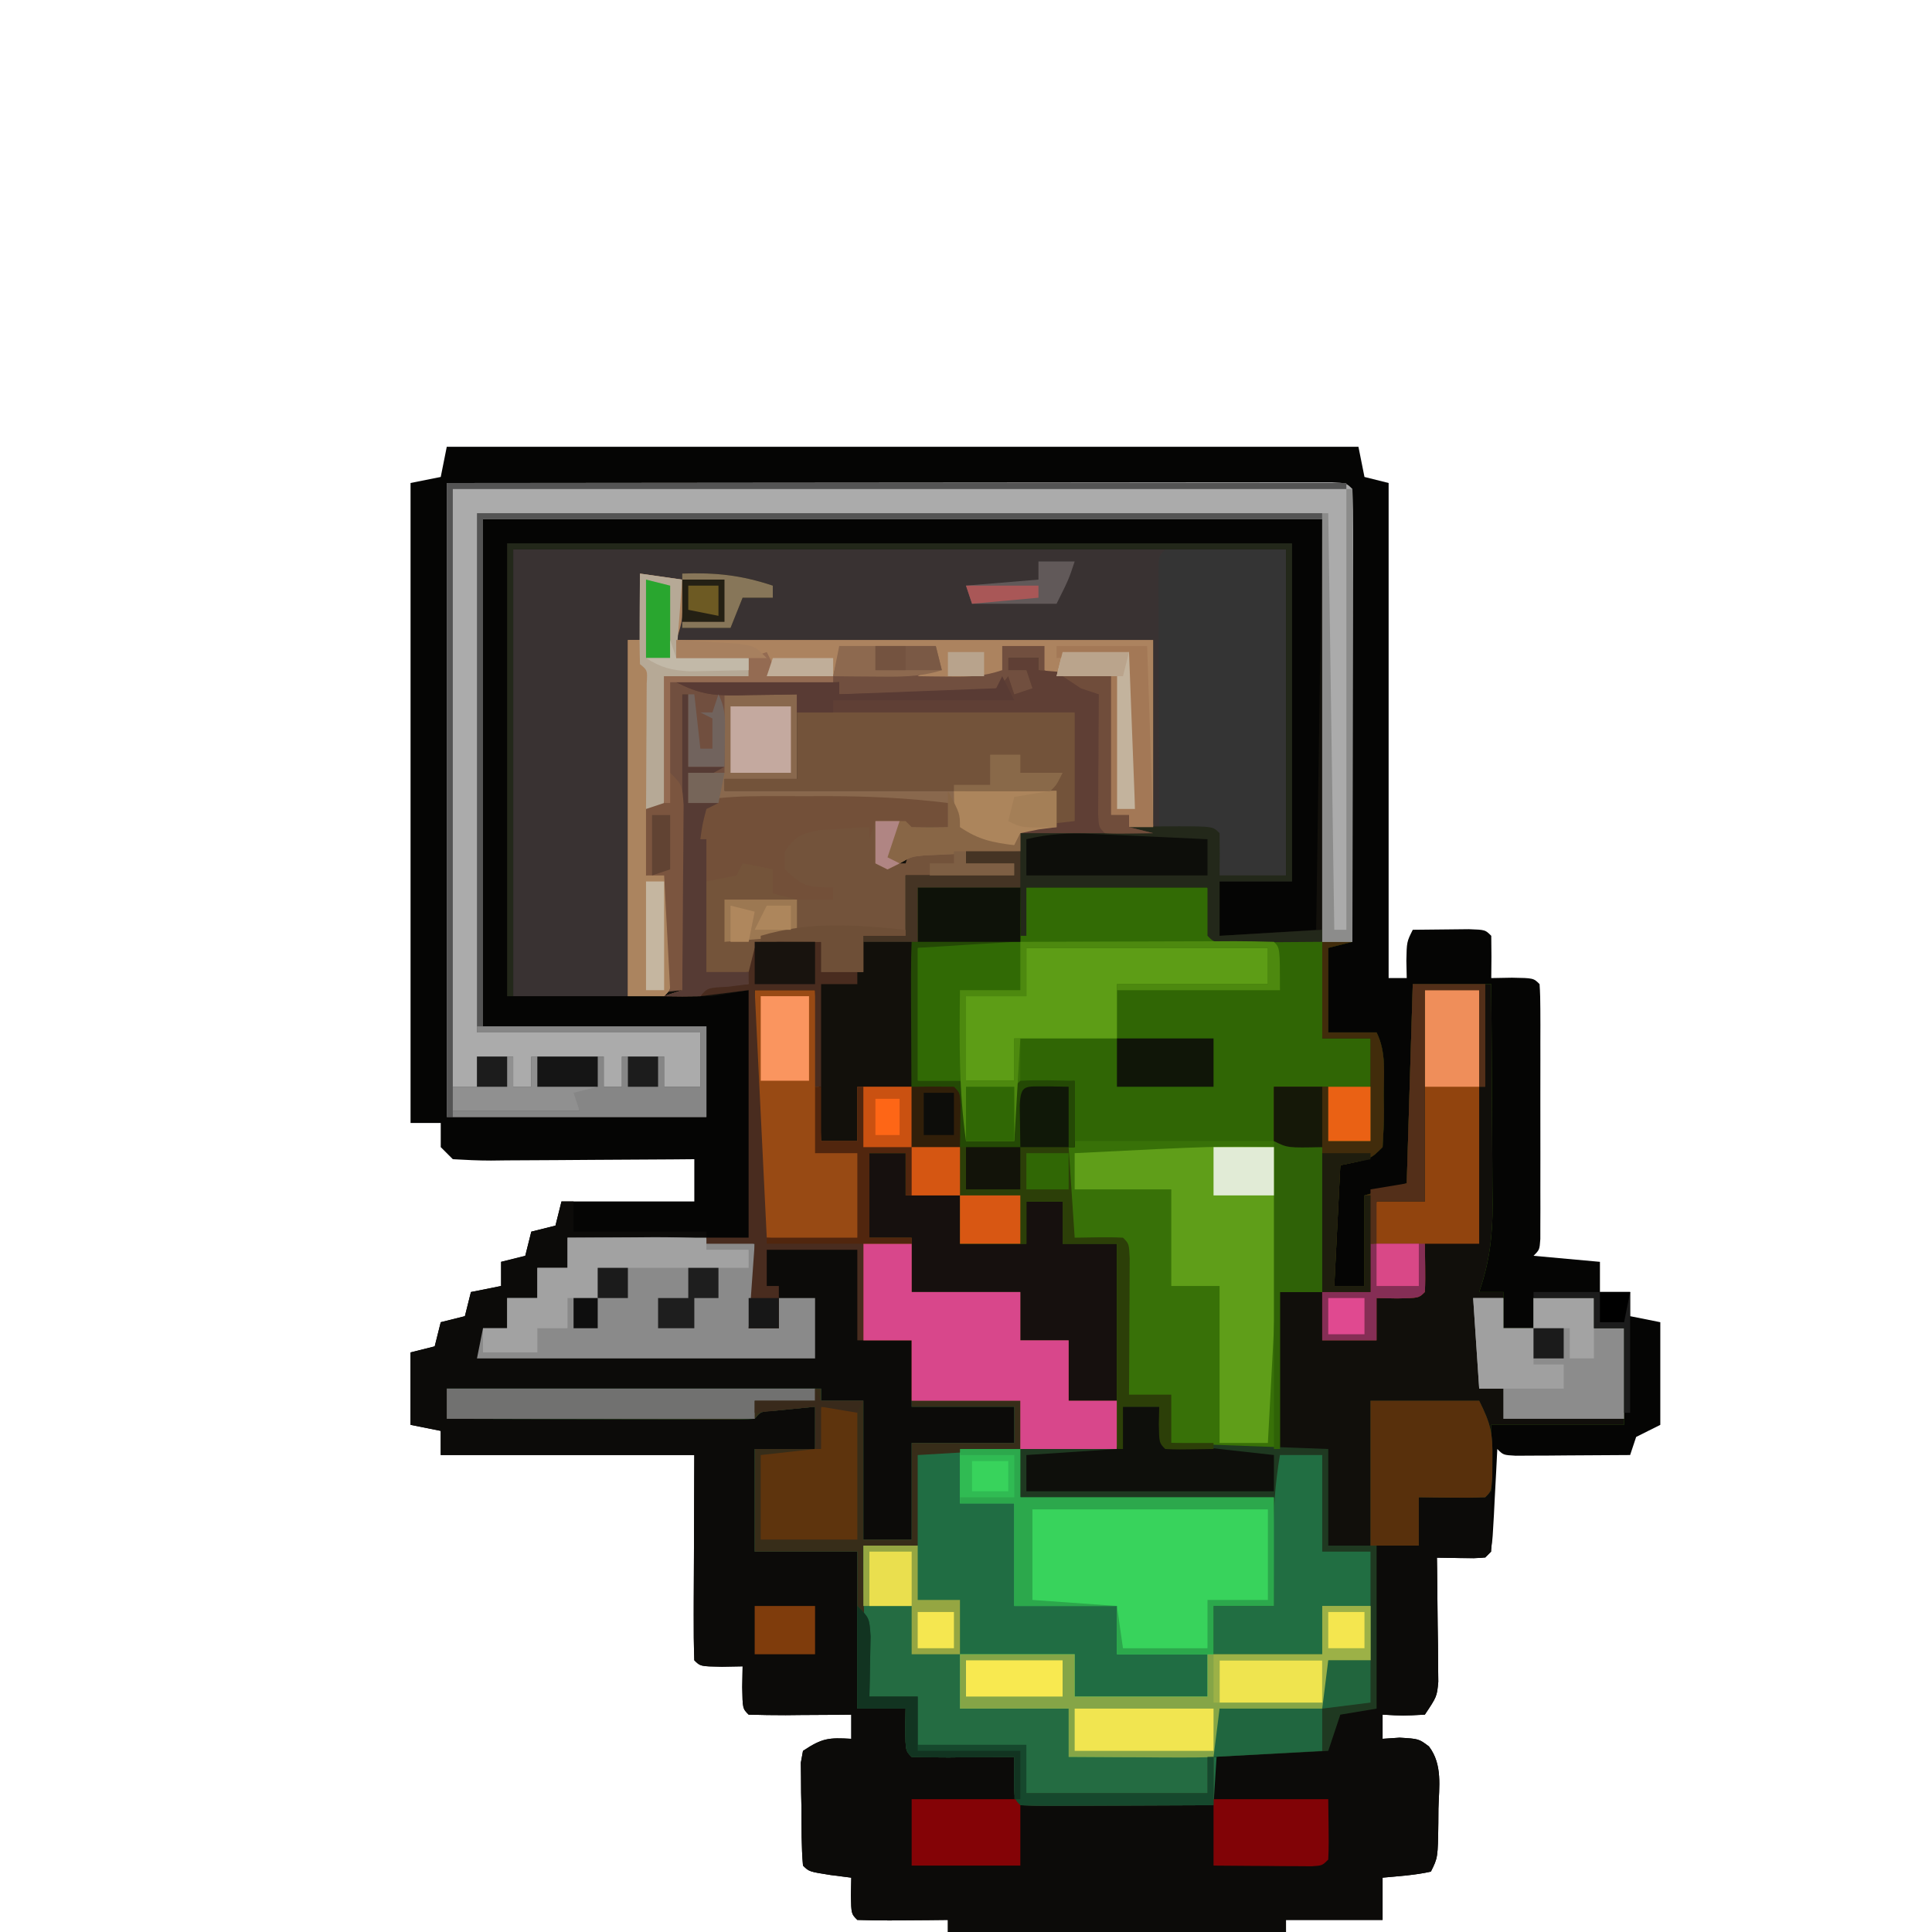 <?xml version="1.0" encoding="UTF-8"?>
<svg version="1.1" xmlns="http://www.w3.org/2000/svg" width="320" height="320">
<path d="M0 0 C49.83 0 99.66 0 151 0 C151.33 1.65 151.66 3.3 152 5 C153.98 5.495 153.98 5.495 156 6 C156 33.06 156 60.12 156 88 C156.99 88 157.98 88 159 88 C158.969 86.577 158.969 86.577 158.938 85.125 C159 82 159 82 160 80 C161.979 79.973 163.958 79.954 165.938 79.938 C167.04 79.926 168.142 79.914 169.277 79.902 C172 80 172 80 173 81 C173.041 83.333 173.042 85.667 173 88 C174.134 87.979 175.269 87.959 176.438 87.938 C180 88 180 88 181 89 C181.098 90.376 181.128 91.757 181.129 93.137 C181.133 94.014 181.136 94.892 181.139 95.796 C181.136 97.227 181.136 97.227 181.133 98.688 C181.134 99.66 181.135 100.633 181.136 101.635 C181.136 103.697 181.135 105.758 181.13 107.819 C181.125 110.986 181.13 114.153 181.137 117.32 C181.136 119.318 181.135 121.315 181.133 123.312 C181.135 124.267 181.137 125.221 181.139 126.204 C181.134 127.52 181.134 127.52 181.129 128.863 C181.129 129.64 181.128 130.416 181.127 131.216 C181 133 181 133 180 134 C183.63 134.33 187.26 134.66 191 135 C191 136.65 191 138.3 191 140 C192.65 140 194.3 140 196 140 C196 141.32 196 142.64 196 144 C197.65 144.33 199.3 144.66 201 145 C201 150.61 201 156.22 201 162 C199.02 162.99 199.02 162.99 197 164 C196.67 164.99 196.34 165.98 196 167 C192.521 167.029 189.042 167.047 185.562 167.062 C184.569 167.071 183.576 167.079 182.553 167.088 C181.608 167.091 180.664 167.094 179.691 167.098 C178.817 167.103 177.942 167.108 177.041 167.114 C175 167 175 167 174 166 C173.939 167.216 173.879 168.431 173.816 169.684 C173.732 171.268 173.647 172.853 173.562 174.438 C173.523 175.24 173.484 176.042 173.443 176.869 C173.113 182.887 173.113 182.887 172 184 C169.329 184.141 166.676 184.042 164 184 C164.01 184.681 164.021 185.362 164.032 186.064 C164.073 189.147 164.099 192.229 164.125 195.312 C164.142 196.384 164.159 197.456 164.176 198.561 C164.182 199.589 164.189 200.617 164.195 201.676 C164.206 202.624 164.216 203.572 164.227 204.548 C164 207 164 207 162 210 C158.375 210.188 158.375 210.188 155 210 C155 211.32 155 212.64 155 214 C155.928 213.938 156.856 213.876 157.812 213.812 C161 214 161 214 162.679 215.265 C164.968 218.27 164.346 221.943 164.25 225.562 C164.245 226.343 164.24 227.124 164.234 227.928 C164.155 233.69 164.155 233.69 163 236 C160.351 236.594 157.708 236.742 155 237 C155 239.31 155 241.62 155 244 C149.72 244 144.44 244 139 244 C139 244.66 139 245.32 139 246 C120.52 246 102.04 246 83 246 C83 245.34 83 244.68 83 244 C81.393 244.017 81.393 244.017 79.754 244.035 C78.357 244.045 76.96 244.054 75.562 244.062 C74.855 244.071 74.148 244.079 73.42 244.088 C71.613 244.097 69.806 244.052 68 244 C67 243 67 243 66.938 239.938 C66.958 238.968 66.979 237.999 67 237 C65.866 236.856 64.731 236.711 63.562 236.562 C60 236 60 236 59 235 C58.723 231.863 58.768 228.711 58.75 225.562 C58.729 224.678 58.709 223.793 58.688 222.881 C58.68 221.611 58.68 221.611 58.672 220.316 C58.663 219.537 58.653 218.758 58.644 217.955 C58.761 217.31 58.879 216.665 59 216 C62.228 213.848 63.284 213.799 67 214 C67 212.68 67 211.36 67 210 C65.784 210.012 64.569 210.023 63.316 210.035 C61.732 210.045 60.147 210.054 58.562 210.062 C57.76 210.071 56.958 210.079 56.131 210.088 C54.087 210.097 52.043 210.052 50 210 C49 209 49 209 48.938 205.438 C48.958 204.303 48.979 203.169 49 202 C47.298 202.031 47.298 202.031 45.562 202.062 C42 202 42 202 41 201 C40.912 198.479 40.885 195.985 40.902 193.465 C40.903 192.797 40.904 192.13 40.905 191.443 C40.911 188.941 40.925 186.439 40.938 183.938 C40.968 175.553 40.968 175.553 41 167 C27.14 167 13.28 167 -1 167 C-1 165.68 -1 164.36 -1 163 C-2.65 162.67 -4.3 162.34 -6 162 C-6 158.04 -6 154.08 -6 150 C-4.68 149.67 -3.36 149.34 -2 149 C-1.505 147.02 -1.505 147.02 -1 145 C0.32 144.67 1.64 144.34 3 144 C3.495 142.02 3.495 142.02 4 140 C5.65 139.67 7.3 139.34 9 139 C9 137.68 9 136.36 9 135 C10.32 134.67 11.64 134.34 13 134 C13.33 132.68 13.66 131.36 14 130 C15.32 129.67 16.64 129.34 18 129 C18.33 127.68 18.66 126.36 19 125 C26.26 125 33.52 125 41 125 C41 122.69 41 120.38 41 118 C39.799 118.01 38.598 118.021 37.36 118.032 C32.913 118.068 28.467 118.091 24.02 118.11 C22.094 118.12 20.167 118.134 18.241 118.151 C15.476 118.175 12.711 118.186 9.945 118.195 C9.081 118.206 8.216 118.216 7.325 118.227 C5.215 118.227 3.106 118.123 1 118 C0.34 117.34 -0.32 116.68 -1 116 C-1 114.68 -1 113.36 -1 112 C-2.65 112 -4.3 112 -6 112 C-6 77.02 -6 42.04 -6 6 C-4.35 5.67 -2.7 5.34 -1 5 C-0.67 3.35 -0.34 1.7 0 0 Z " fill="#050504" transform="translate(74,74)"/>
<path d="M0 0 C37.325 -0.04 37.325 -0.04 52.916 -0.049 C63.699 -0.055 74.482 -0.062 85.265 -0.075 C93.117 -0.085 100.968 -0.092 108.82 -0.094 C112.98 -0.095 117.14 -0.098 121.3 -0.106 C125.211 -0.112 129.122 -0.115 133.033 -0.113 C134.473 -0.113 135.912 -0.115 137.352 -0.119 C139.309 -0.124 141.266 -0.122 143.223 -0.12 C144.321 -0.121 145.419 -0.122 146.55 -0.123 C149 0 149 0 150 1 C150.095 3.343 150.126 5.655 150.114 7.998 C150.114 8.73 150.114 9.462 150.114 10.215 C150.113 12.645 150.105 15.074 150.098 17.504 C150.096 19.184 150.094 20.864 150.093 22.544 C150.09 26.975 150.08 31.405 150.069 35.836 C150.058 40.353 150.054 44.871 150.049 49.389 C150.038 58.259 150.021 67.13 150 76 C146.188 76.029 142.375 76.047 138.562 76.062 C137.474 76.071 136.385 76.079 135.264 76.088 C134.229 76.091 133.195 76.094 132.129 76.098 C131.171 76.103 130.212 76.108 129.225 76.114 C127 76 127 76 126 75 C126 72.36 126 69.72 126 67 C116.1 67 106.2 67 96 67 C96 69.64 96 72.28 96 75 C94 77 94 77 90.305 77.195 C88.828 77.184 87.351 77.158 85.875 77.125 C81.977 77.063 81.977 77.063 78 77 C78 84.26 78 91.52 78 99 C80.31 99 82.62 99 85 99 C86 100 86 100 86.098 102.066 C86.086 102.89 86.074 103.714 86.062 104.562 C86.053 105.389 86.044 106.215 86.035 107.066 C86.024 107.704 86.012 108.343 86 109 C88.64 109 91.28 109 94 109 C93.988 108.362 93.977 107.724 93.965 107.066 C93.956 106.24 93.947 105.414 93.938 104.562 C93.926 103.739 93.914 102.915 93.902 102.066 C94 100 94 100 95 99 C98.003 98.858 100.992 98.958 104 99 C104 102.63 104 106.26 104 110 C101.03 110 98.06 110 95 110 C95 112.31 95 114.62 95 117 C94.043 116.983 94.043 116.983 93.066 116.965 C91.827 116.951 91.827 116.951 90.562 116.938 C89.739 116.926 88.915 116.914 88.066 116.902 C86.008 116.767 86.008 116.767 85 118 C83.481 118.072 81.958 118.084 80.438 118.062 C79.198 118.049 79.198 118.049 77.934 118.035 C76.976 118.018 76.976 118.018 76 118 C76 115.69 76 113.38 76 111 C74.02 111 72.04 111 70 111 C70 115.62 70 120.24 70 125 C72.31 125 74.62 125 77 125 C77 127.97 77 130.94 77 134 C82.94 134 88.88 134 95 134 C95 136.64 95 139.28 95 142 C97.64 142 100.28 142 103 142 C103 145.3 103 148.6 103 152 C105.64 152 108.28 152 111 152 C111 154.64 111 157.28 111 160 C105.72 160 100.44 160 95 160 C95 162.64 95 165.28 95 168 C108.86 168 122.72 168 137 168 C137 173.94 137 179.88 137 186 C133.7 186 130.4 186 127 186 C127 188.64 127 191.28 127 194 C132.94 194 138.88 194 145 194 C145 191.36 145 188.72 145 186 C147.64 186 150.28 186 153 186 C153 188.97 153 191.94 153 195 C150.69 195 148.38 195 146 195 C146.031 196.702 146.031 196.702 146.062 198.438 C146 202 146 202 145 203 C142.137 203.073 139.299 203.092 136.438 203.062 C135.631 203.058 134.825 203.053 133.994 203.049 C131.996 203.037 129.998 203.019 128 203 C127.67 208.28 127.34 213.56 127 219 C122.461 219.023 117.922 219.043 113.383 219.055 C111.838 219.06 110.293 219.067 108.747 219.075 C106.531 219.088 104.314 219.093 102.098 219.098 C101.055 219.105 101.055 219.105 99.992 219.113 C98.328 219.113 96.663 219.062 95 219 C94 218 94 218 93.938 214.438 C93.958 213.303 93.979 212.169 94 211 C92.784 211.012 91.569 211.023 90.316 211.035 C88.732 211.045 87.147 211.054 85.562 211.062 C84.76 211.071 83.958 211.079 83.131 211.088 C81.087 211.097 79.043 211.052 77 211 C76 210 76 210 75.938 206.438 C75.958 205.303 75.979 204.169 76 203 C73.36 203 70.72 203 68 203 C68 194.42 68 185.84 68 177 C62.39 177 56.78 177 51 177 C51 171.39 51 165.78 51 160 C54.3 160 57.6 160 61 160 C61 157.69 61 155.38 61 153 C59.52 153.14 58.041 153.288 56.562 153.438 C55.739 153.519 54.915 153.6 54.066 153.684 C52.013 153.789 52.013 153.789 51 155 C49.404 155.093 47.804 155.117 46.205 155.114 C45.184 155.113 44.163 155.113 43.111 155.113 C42.001 155.108 40.89 155.103 39.746 155.098 C38.616 155.096 37.485 155.095 36.32 155.093 C32.693 155.088 29.065 155.075 25.438 155.062 C22.985 155.057 20.533 155.053 18.08 155.049 C12.053 155.038 6.027 155.021 0 155 C0 153.35 0 151.7 0 150 C20.46 150 40.92 150 62 150 C62 150.66 62 151.32 62 152 C64.31 152 66.62 152 69 152 C69 159.59 69 167.18 69 175 C71.64 175 74.28 175 77 175 C77 169.72 77 164.44 77 159 C82.61 159 88.22 159 94 159 C94 157.02 94 155.04 94 153 C88.39 153 82.78 153 77 153 C77 149.37 77 145.74 77 142 C74.03 142 71.06 142 68 142 C68 137.05 68 132.1 68 127 C63.05 127 58.1 127 53 127 C53 128.98 53 130.96 53 133 C53.66 133 54.32 133 55 133 C55 133.66 55 134.32 55 135 C56.98 135 58.96 135 61 135 C61 138.3 61 141.6 61 145 C42.52 145 24.04 145 5 145 C5.33 143.35 5.66 141.7 6 140 C7.32 140 8.64 140 10 140 C10 138.35 10 136.7 10 135 C11.65 135 13.3 135 15 135 C15 133.35 15 131.7 15 130 C16.65 130 18.3 130 20 130 C20 128.35 20 126.7 20 125 C29.9 125 39.8 125 50 125 C50 111.47 50 97.94 50 84 C47.03 84.495 47.03 84.495 44 85 C39.38 85 34.76 85 30 85 C30 65.53 30 46.06 30 26 C30.66 26 31.32 26 32 26 C32 22.37 32 18.74 32 15 C34.31 15.33 36.62 15.66 39 16 C39.125 22.625 39.125 22.625 38 26 C64.07 26 90.14 26 117 26 C117 36.23 117 46.46 117 57 C120.3 57 123.6 57 127 57 C128 58 128 58 128.062 61.562 C128.042 62.697 128.021 63.831 128 65 C131.63 65 135.26 65 139 65 C139 47.18 139 29.36 139 11 C96.76 11 54.52 11 11 11 C11 35.42 11 59.84 11 85 C10.67 85 10.34 85 10 85 C10 60.25 10 35.5 10 10 C52.9 10 95.8 10 140 10 C140 28.48 140 46.96 140 66 C136.04 66 132.08 66 128 66 C128 68.97 128 71.94 128 75 C135.92 74.505 135.92 74.505 144 74 C144.33 51.56 144.66 29.12 145 6 C99.13 6 53.26 6 6 6 C6 33.72 6 61.44 6 90 C18.21 90 30.42 90 43 90 C43 94.95 43 99.9 43 105 C28.81 105 14.62 105 0 105 C0 70.35 0 35.7 0 0 Z " fill="#12100B" transform="translate(74,80)"/>
<path d="M0 0 C9.9 0 19.8 0 30 0 C30.495 3.96 30.495 3.96 31 8 C38.59 8.33 46.18 8.66 54 9 C52.68 9.33 51.36 9.66 50 10 C50 14.62 50 19.24 50 24 C52.64 24 55.28 24 58 24 C59.642 27.284 59.185 30.895 59.188 34.5 C59.2 35.285 59.212 36.07 59.225 36.879 C59.23 38.921 59.122 40.962 59 43 C57 45 57 45 52 46 C51.67 52.6 51.34 59.2 51 66 C52.65 66 54.3 66 56 66 C56 61.05 56 56.1 56 51 C58.31 50.34 60.62 49.68 63 49 C63.33 38.11 63.66 27.22 64 16 C68.29 16 72.58 16 77 16 C77.05 22.138 77.086 28.276 77.11 34.414 C77.12 36.501 77.134 38.587 77.151 40.673 C77.175 43.679 77.187 46.685 77.195 49.691 C77.206 50.618 77.216 51.544 77.227 52.498 C77.227 57.735 76.714 62.044 75 67 C76.32 67 77.64 67 79 67 C79 68.98 79 70.96 79 73 C80.65 73 82.3 73 84 73 C84 71.35 84 69.7 84 68 C87.3 68 90.6 68 94 68 C94 69.65 94 71.3 94 73 C95.65 73 97.3 73 99 73 C99 78.28 99 83.56 99 89 C91.74 89 84.48 89 77 89 C77 92.63 77 96.26 77 100 C76 101 76 101 73.496 101.098 C72.487 101.086 71.477 101.074 70.438 101.062 C69.426 101.053 68.414 101.044 67.371 101.035 C66.589 101.024 65.806 101.012 65 101 C65 103.64 65 106.28 65 109 C62.69 109 60.38 109 58 109 C58 117.91 58 126.82 58 136 C56.02 136.33 54.04 136.66 52 137 C51.01 139.97 51.01 139.97 50 143 C43.73 143.33 37.46 143.66 31 144 C31.495 140.04 31.495 140.04 32 136 C37.61 135.67 43.22 135.34 49 135 C49.33 132.69 49.66 130.38 50 128 C52.31 128 54.62 128 57 128 C57 125.03 57 122.06 57 119 C54.36 119 51.72 119 49 119 C49 121.64 49 124.28 49 127 C43.06 127 37.12 127 31 127 C31 124.36 31 121.72 31 119 C34.3 119 37.6 119 41 119 C41 113.06 41 107.12 41 101 C27.14 101 13.28 101 -1 101 C-1 98.36 -1 95.72 -1 93 C4.28 93 9.56 93 15 93 C15 90.36 15 87.72 15 85 C12.36 85 9.72 85 7 85 C7 81.7 7 78.4 7 75 C4.36 75 1.72 75 -1 75 C-1 72.36 -1 69.72 -1 67 C-6.94 67 -12.88 67 -19 67 C-19 64.03 -19 61.06 -19 58 C-21.31 58 -23.62 58 -26 58 C-26 53.38 -26 48.76 -26 44 C-24.02 44 -22.04 44 -20 44 C-20 46.31 -20 48.62 -20 51 C-17.03 51 -14.06 51 -11 51 C-11 48.36 -11 45.72 -11 43 C-10.67 43 -10.34 43 -10 43 C-10 45.31 -10 47.62 -10 50 C-7.03 50 -4.06 50 -1 50 C-1 47.69 -1 45.38 -1 43 C1.97 43 4.94 43 8 43 C8 39.37 8 35.74 8 32 C3.545 32.495 3.545 32.495 -1 33 C-1.33 35.97 -1.66 38.94 -2 42 C-4.64 42 -7.28 42 -10 42 C-10.33 39.03 -10.66 36.06 -11 33 C-13.31 32.67 -15.62 32.34 -18 32 C-18 24.74 -18 17.48 -18 10 C-10.062 9.562 -10.062 9.562 -7.559 9.432 C-3.98 9.538 -3.98 9.538 -1 8 C-0.67 5.36 -0.34 2.72 0 0 Z " fill="#387108" transform="translate(170,147)"/>
<path d="M0 0 C0.66 0 1.32 0 2 0 C2 1.65 2 3.3 2 5 C9.26 5 16.52 5 24 5 C24 5.33 24 5.66 24 6 C16.41 6 8.82 6 1 6 C1 7.65 1 9.3 1 11 C-0.65 11 -2.3 11 -4 11 C-4 12.65 -4 14.3 -4 16 C-5.65 16 -7.3 16 -9 16 C-9 17.65 -9 19.3 -9 21 C-10.32 21.33 -11.64 21.66 -13 22 C-13.33 23.32 -13.66 24.64 -14 26 C4.48 26 22.96 26 42 26 C42 22.7 42 19.4 42 16 C40.02 16 38.04 16 36 16 C36 15.34 36 14.68 36 14 C35.34 14 34.68 14 34 14 C34 12.02 34 10.04 34 8 C38.95 8 43.9 8 49 8 C49 12.95 49 17.9 49 23 C51.97 23 54.94 23 58 23 C58 26.63 58 30.26 58 34 C63.61 34 69.22 34 75 34 C75 35.98 75 37.96 75 40 C69.39 40 63.78 40 58 40 C58 45.28 58 50.56 58 56 C55.36 56 52.72 56 50 56 C50 48.41 50 40.82 50 33 C47.69 33 45.38 33 43 33 C43 32.34 43 31.68 43 31 C22.54 31 2.08 31 -19 31 C-19 32.65 -19 34.3 -19 36 C-11.755 35.883 -4.51 35.758 2.735 35.628 C5.201 35.584 7.668 35.543 10.135 35.503 C13.672 35.445 17.209 35.381 20.746 35.316 C21.856 35.3 22.967 35.283 24.111 35.266 C25.132 35.246 26.153 35.226 27.205 35.205 C28.561 35.182 28.561 35.182 29.944 35.158 C31.992 35.225 31.992 35.225 33 34 C34.519 33.928 36.042 33.916 37.562 33.938 C38.389 33.947 39.215 33.956 40.066 33.965 C40.704 33.976 41.343 33.988 42 34 C42 36.31 42 38.62 42 41 C38.7 41 35.4 41 32 41 C32 46.61 32 52.22 32 58 C37.61 58 43.22 58 49 58 C49 66.58 49 75.16 49 84 C51.64 84 54.28 84 57 84 C57.495 87.465 57.495 87.465 58 91 C63.61 91.33 69.22 91.66 75 92 C75.495 95.465 75.495 95.465 76 99 C91.84 99.495 91.84 99.495 108 100 C108 97.36 108 94.72 108 92 C111.3 90.35 114.991 90.617 118.625 90.438 C119.828 90.373 119.828 90.373 121.055 90.307 C123.036 90.2 125.018 90.1 127 90 C127.66 88.02 128.32 86.04 129 84 C130.98 84 132.96 84 135 84 C135 75.09 135 66.18 135 57 C137.31 57 139.62 57 142 57 C142 54.36 142 51.72 142 49 C147.94 48.505 147.94 48.505 154 48 C154.098 55.715 154.098 55.715 154 58 C153 59 153 59 151.152 59.098 C149.102 59.065 147.051 59.033 145 59 C145.01 59.681 145.021 60.362 145.032 61.064 C145.073 64.147 145.099 67.229 145.125 70.312 C145.142 71.384 145.159 72.456 145.176 73.561 C145.182 74.589 145.189 75.617 145.195 76.676 C145.206 77.624 145.216 78.572 145.227 79.548 C145 82 145 82 143 85 C139.375 85.188 139.375 85.188 136 85 C136 86.32 136 87.64 136 89 C136.928 88.938 137.856 88.876 138.812 88.812 C142 89 142 89 143.679 90.265 C145.968 93.27 145.346 96.943 145.25 100.562 C145.245 101.343 145.24 102.124 145.234 102.928 C145.155 108.69 145.155 108.69 144 111 C141.351 111.594 138.708 111.742 136 112 C136 114.31 136 116.62 136 119 C130.72 119 125.44 119 120 119 C120 119.66 120 120.32 120 121 C101.52 121 83.04 121 64 121 C64 120.34 64 119.68 64 119 C62.393 119.017 62.393 119.017 60.754 119.035 C59.357 119.045 57.96 119.054 56.562 119.062 C55.855 119.071 55.148 119.079 54.42 119.088 C52.613 119.097 50.806 119.052 49 119 C48 118 48 118 47.938 114.938 C47.958 113.968 47.979 112.999 48 112 C46.866 111.856 45.731 111.711 44.562 111.562 C41 111 41 111 40 110 C39.723 106.863 39.768 103.711 39.75 100.562 C39.729 99.678 39.709 98.793 39.688 97.881 C39.68 96.611 39.68 96.611 39.672 95.316 C39.663 94.537 39.653 93.758 39.644 92.955 C39.82 91.987 39.82 91.987 40 91 C43.228 88.848 44.284 88.799 48 89 C48 87.68 48 86.36 48 85 C46.784 85.012 45.569 85.023 44.316 85.035 C42.732 85.045 41.147 85.054 39.562 85.062 C38.359 85.075 38.359 85.075 37.131 85.088 C35.087 85.097 33.043 85.052 31 85 C30 84 30 84 29.938 80.438 C29.958 79.303 29.979 78.169 30 77 C28.866 77.021 27.731 77.041 26.562 77.062 C23 77 23 77 22 76 C21.912 73.479 21.885 70.985 21.902 68.465 C21.903 67.797 21.904 67.13 21.905 66.443 C21.911 63.941 21.925 61.439 21.938 58.938 C21.968 50.553 21.968 50.553 22 42 C8.14 42 -5.72 42 -20 42 C-20 40.68 -20 39.36 -20 38 C-21.65 37.67 -23.3 37.34 -25 37 C-25 33.04 -25 29.08 -25 25 C-23.68 24.67 -22.36 24.34 -21 24 C-20.67 22.68 -20.34 21.36 -20 20 C-18.68 19.67 -17.36 19.34 -16 19 C-15.67 17.68 -15.34 16.36 -15 15 C-13.35 14.67 -11.7 14.34 -10 14 C-10 12.68 -10 11.36 -10 10 C-8.68 9.67 -7.36 9.34 -6 9 C-5.67 7.68 -5.34 6.36 -5 5 C-3.68 4.67 -2.36 4.34 -1 4 C-0.67 2.68 -0.34 1.36 0 0 Z " fill="#0C0B09" transform="translate(93,199)"/>
<path d="M0 0 C20.46 0 40.92 0 62 0 C62 0.66 62 1.32 62 2 C64.31 2 66.62 2 69 2 C69 9.59 69 17.18 69 25 C71.64 25 74.28 25 77 25 C77 19.72 77 14.44 77 9 C82.61 9 88.22 9 94 9 C94 7.02 94 5.04 94 3 C88.39 3 82.78 3 77 3 C77 2.67 77 2.34 77 2 C82.94 2 88.88 2 95 2 C95 7.28 95 12.56 95 18 C108.86 18 122.72 18 137 18 C137 23.94 137 29.88 137 36 C133.7 36 130.4 36 127 36 C127 38.64 127 41.28 127 44 C132.94 44 138.88 44 145 44 C145 41.36 145 38.72 145 36 C147.64 36 150.28 36 153 36 C153 38.97 153 41.94 153 45 C150.69 45 148.38 45 146 45 C146.031 46.702 146.031 46.702 146.062 48.438 C146 52 146 52 145 53 C142.137 53.073 139.299 53.092 136.438 53.062 C135.631 53.058 134.825 53.053 133.994 53.049 C131.996 53.037 129.998 53.019 128 53 C127.67 58.28 127.34 63.56 127 69 C122.461 69.023 117.922 69.043 113.383 69.055 C111.838 69.06 110.293 69.067 108.747 69.075 C106.531 69.088 104.314 69.093 102.098 69.098 C101.055 69.105 101.055 69.105 99.992 69.113 C98.328 69.113 96.663 69.062 95 69 C94 68 94 68 93.938 64.438 C93.958 63.303 93.979 62.169 94 61 C92.784 61.012 91.569 61.023 90.316 61.035 C88.732 61.045 87.147 61.054 85.562 61.062 C84.76 61.071 83.958 61.079 83.131 61.088 C81.087 61.097 79.043 61.052 77 61 C76 60 76 60 75.938 56.438 C75.958 55.303 75.979 54.169 76 53 C73.36 53 70.72 53 68 53 C68 44.42 68 35.84 68 27 C62.39 27 56.78 27 51 27 C51 21.39 51 15.78 51 10 C54.3 10 57.6 10 61 10 C61 7.69 61 5.38 61 3 C59.52 3.14 58.041 3.288 56.562 3.438 C55.739 3.519 54.915 3.6 54.066 3.684 C52.013 3.789 52.013 3.789 51 5 C49.404 5.093 47.804 5.117 46.205 5.114 C45.184 5.113 44.163 5.113 43.111 5.113 C42.001 5.108 40.89 5.103 39.746 5.098 C38.616 5.096 37.485 5.095 36.32 5.093 C32.693 5.088 29.065 5.075 25.438 5.062 C22.985 5.057 20.533 5.053 18.08 5.049 C12.053 5.038 6.027 5.021 0 5 C0 3.35 0 1.7 0 0 Z " fill="#206D43" transform="translate(74,230)"/>
<path d="M0 0 C42.24 0 84.48 0 128 0 C128 17.82 128 35.64 128 54 C124.37 54 120.74 54 117 54 C116.505 50.535 116.505 50.535 116 47 C112.7 46.67 109.4 46.34 106 46 C106 35.77 106 25.54 106 15 C79.93 15 53.86 15 27 15 C27.33 11.7 27.66 8.4 28 5 C25.69 4.67 23.38 4.34 21 4 C21 7.63 21 11.26 21 15 C20.34 15 19.68 15 19 15 C19 34.47 19 53.94 19 74 C12.73 74 6.46 74 0 74 C0 49.58 0 25.16 0 0 Z " fill="#393232" transform="translate(85,91)"/>
<path d="M0 0 C1.65 0 3.3 0 5 0 C3.68 0.33 2.36 0.66 1 1 C1 5.62 1 10.24 1 15 C3.64 15 6.28 15 9 15 C10.642 18.284 10.185 21.895 10.188 25.5 C10.2 26.285 10.212 27.07 10.225 27.879 C10.23 29.921 10.122 31.962 10 34 C8 36 8 36 3 37 C2.67 43.6 2.34 50.2 2 57 C3.65 57 5.3 57 7 57 C7 52.05 7 47.1 7 42 C9.31 41.34 11.62 40.68 14 40 C14.33 29.11 14.66 18.22 15 7 C19.29 7 23.58 7 28 7 C28.05 13.138 28.086 19.276 28.11 25.414 C28.12 27.501 28.134 29.587 28.151 31.673 C28.175 34.679 28.187 37.685 28.195 40.691 C28.206 41.618 28.216 42.544 28.227 43.498 C28.227 48.735 27.714 53.044 26 58 C27.32 58 28.64 58 30 58 C30 59.98 30 61.96 30 64 C31.65 64 33.3 64 35 64 C35 62.35 35 60.7 35 59 C38.3 59 41.6 59 45 59 C45 60.65 45 62.3 45 64 C46.65 64 48.3 64 50 64 C50 69.28 50 74.56 50 80 C42.74 80 35.48 80 28 80 C28 83.63 28 87.26 28 91 C27 92 27 92 24.496 92.098 C23.487 92.086 22.477 92.074 21.438 92.062 C20.426 92.053 19.414 92.044 18.371 92.035 C17.589 92.024 16.806 92.012 16 92 C16 94.64 16 97.28 16 100 C13.69 100 11.38 100 9 100 C9 108.91 9 117.82 9 127 C6.03 127.495 6.03 127.495 3 128 C2.34 129.98 1.68 131.96 1 134 C-5.27 134.33 -11.54 134.66 -18 135 C-17.505 131.04 -17.505 131.04 -17 127 C-8.585 126.505 -8.585 126.505 0 126 C0.33 123.69 0.66 121.38 1 119 C3.31 119 5.62 119 8 119 C8 116.03 8 113.06 8 110 C5.36 110 2.72 110 0 110 C0 112.64 0 115.28 0 118 C-5.94 118 -11.88 118 -18 118 C-18 115.36 -18 112.72 -18 110 C-14.7 110 -11.4 110 -8 110 C-8 104.06 -8 98.12 -8 92 C-21.86 92 -35.72 92 -50 92 C-50 89.36 -50 86.72 -50 84 C-44.39 84 -38.78 84 -33 84 C-33 81.69 -33 79.38 -33 77 C-31.02 77 -29.04 77 -27 77 C-26.67 78.98 -26.34 80.96 -26 83 C-19.73 83.33 -13.46 83.66 -7 84 C-7 75.42 -7 66.84 -7 58 C-4.69 58 -2.38 58 0 58 C0 50.08 0 42.16 0 34 C-1.98 34 -3.96 34 -6 34 C-6.99 33.505 -6.99 33.505 -8 33 C-8 30.03 -8 27.06 -8 24 C-5.03 24 -2.06 24 1 24 C1 26.97 1 29.94 1 33 C3.31 33 5.62 33 8 33 C8 27.39 8 21.78 8 16 C5.36 16 2.72 16 0 16 C0 10.72 0 5.44 0 0 Z " fill="#110F0B" transform="translate(219,156)"/>
<path d="M0 0 C37.325 -0.04 37.325 -0.04 52.916 -0.049 C63.699 -0.055 74.482 -0.062 85.265 -0.075 C93.117 -0.085 100.968 -0.092 108.82 -0.094 C112.98 -0.095 117.14 -0.098 121.3 -0.106 C125.211 -0.112 129.122 -0.115 133.033 -0.113 C134.473 -0.113 135.912 -0.115 137.352 -0.119 C139.309 -0.124 141.266 -0.122 143.223 -0.12 C144.321 -0.121 145.419 -0.122 146.55 -0.123 C149 0 149 0 150 1 C150.095 3.343 150.126 5.655 150.114 7.998 C150.114 8.73 150.114 9.462 150.114 10.215 C150.113 12.645 150.105 15.074 150.098 17.504 C150.096 19.184 150.094 20.864 150.093 22.544 C150.09 26.975 150.08 31.405 150.069 35.836 C150.058 40.353 150.054 44.871 150.049 49.389 C150.038 58.259 150.021 67.13 150 76 C148.35 76 146.7 76 145 76 C145 52.9 145 29.8 145 6 C99.13 6 53.26 6 6 6 C6 33.72 6 61.44 6 90 C18.21 90 30.42 90 43 90 C43 94.95 43 99.9 43 105 C28.81 105 14.62 105 0 105 C0 70.35 0 35.7 0 0 Z " fill="#ABABAB" transform="translate(74,80)"/>
<path d="M0 0 C2.31 0.33 4.62 0.66 7 1 C7.125 7.625 7.125 7.625 6 11 C32.07 11 58.14 11 85 11 C85 21.23 85 31.46 85 42 C83.68 42 82.36 42 81 42 C81 41.34 81 40.68 81 40 C80.01 40 79.02 40 78 40 C78 32.41 78 24.82 78 17 C75.03 17 72.06 17 69 17 C67.515 16.505 67.515 16.505 66 16 C66 15.34 66 14.68 66 14 C64.35 14 62.7 14 61 14 C61.639 14.268 62.279 14.536 62.938 14.812 C65 16 65 16 66 19 C64.68 19.66 63.36 20.32 62 21 C61.34 20.34 60.68 19.68 60 19 C59.505 19.495 59.505 19.495 59 20 C57.073 20.087 55.143 20.107 53.215 20.098 C52.045 20.094 50.875 20.091 49.67 20.088 C48.438 20.08 47.207 20.071 45.938 20.062 C44.084 20.056 44.084 20.056 42.193 20.049 C39.129 20.037 36.064 20.021 33 20 C33 19.34 33 18.68 33 18 C25.74 18.33 18.48 18.66 11 19 C16.94 19 22.88 19 29 19 C28.01 19.33 27.02 19.66 26 20 C26 24.62 26 29.24 26 34 C22.04 34 18.08 34 14 34 C14 34.66 14 35.32 14 36 C32.15 36 50.3 36 69 36 C69 37.98 69 39.96 69 42 C67.02 42 65.04 42 63 42 C63 43.32 63 44.64 63 46 C61.747 46.049 60.494 46.098 59.203 46.148 C57.552 46.223 55.901 46.299 54.25 46.375 C53.013 46.421 53.013 46.421 51.75 46.469 C50.951 46.507 50.152 46.546 49.328 46.586 C48.595 46.617 47.862 46.649 47.106 46.681 C44.92 46.899 44.92 46.899 42.854 48.088 C42.243 48.389 41.631 48.69 41 49 C40.01 48.505 40.01 48.505 39 48 C39 45.69 39 43.38 39 41 C40.666 40.957 42.334 40.959 44 41 C44.33 41.33 44.66 41.66 45 42 C47 42.041 49 42.043 51 42 C51 40.68 51 39.36 51 38 C36.81 38 22.62 38 8 38 C8 36.35 8 34.7 8 33 C8.99 33 9.98 33 11 33 C10.01 32.67 9.02 32.34 8 32 C7.67 44.21 7.34 56.42 7 69 C2.545 69.495 2.545 69.495 -2 70 C-2 50.53 -2 31.06 -2 11 C-1.34 11 -0.68 11 0 11 C0 7.37 0 3.74 0 0 Z " fill="#714F3F" transform="translate(106,95)"/>
<path d="M0 0 C3.3 0 6.6 0 10 0 C10 2.64 10 5.28 10 8 C23.86 8 37.72 8 52 8 C52 13.94 52 19.88 52 26 C48.7 26 45.4 26 42 26 C42 28.64 42 31.28 42 34 C47.94 34 53.88 34 60 34 C60 31.36 60 28.72 60 26 C62.64 26 65.28 26 68 26 C68 28.97 68 31.94 68 35 C65.69 35 63.38 35 61 35 C61.021 36.134 61.041 37.269 61.062 38.438 C61 42 61 42 60 43 C57.137 43.073 54.299 43.092 51.438 43.062 C50.631 43.058 49.825 43.053 48.994 43.049 C46.996 43.037 44.998 43.019 43 43 C43.021 44.134 43.041 45.269 43.062 46.438 C43 50 43 50 42 51 C40.219 51.087 38.435 51.107 36.652 51.098 C35.573 51.094 34.493 51.091 33.381 51.088 C32.245 51.08 31.108 51.071 29.938 51.062 C28.797 51.058 27.657 51.053 26.482 51.049 C23.655 51.037 20.827 51.021 18 51 C18 48.36 18 45.72 18 43 C12.06 43 6.12 43 0 43 C0 40.03 0 37.06 0 34 C6.27 34 12.54 34 19 34 C19 36.31 19 38.62 19 41 C26.26 41 33.52 41 41 41 C41 38.69 41 36.38 41 34 C36.05 34 31.1 34 26 34 C26 31.36 26 28.72 26 26 C20.39 26 14.78 26 9 26 C9 20.39 9 14.78 9 9 C6.03 9 3.06 9 0 9 C0 6.03 0 3.06 0 0 Z " fill="#38D35C" transform="translate(159,240)"/>
<path d="M0 0 C5.94 0 11.88 0 18 0 C19.973 3.947 20.25 5.452 20.188 9.688 C20.181 10.661 20.175 11.634 20.168 12.637 C20 15 20 15 19 16 C17.147 16.072 15.292 16.084 13.438 16.062 C12.426 16.053 11.414 16.044 10.371 16.035 C9.589 16.024 8.806 16.012 8 16 C8 18.64 8 21.28 8 24 C5.69 24 3.38 24 1 24 C1 32.91 1 41.82 1 51 C-1.97 51.495 -1.97 51.495 -5 52 C-5.66 53.98 -6.32 55.96 -7 58 C-13.27 58.33 -19.54 58.66 -26 59 C-25.67 56.36 -25.34 53.72 -25 51 C-16.585 50.505 -16.585 50.505 -8 50 C-7.67 47.69 -7.34 45.38 -7 43 C-4.69 43 -2.38 43 0 43 C0 40.03 0 37.06 0 34 C-2.64 34 -5.28 34 -8 34 C-8 36.64 -8 39.28 -8 42 C-13.94 42 -19.88 42 -26 42 C-26 39.36 -26 36.72 -26 34 C-22.7 34 -19.4 34 -16 34 C-16 28.06 -16 22.12 -16 16 C-29.86 16 -43.72 16 -58 16 C-58 13.36 -58 10.72 -58 8 C-52.39 8 -46.78 8 -41 8 C-41 5.69 -41 3.38 -41 1 C-39.02 1 -37.04 1 -35 1 C-34.67 2.98 -34.34 4.96 -34 7 C-20.635 7.495 -20.635 7.495 -7 8 C-7 13.28 -7 18.56 -7 24 C-4.69 24 -2.38 24 0 24 C0 16.08 0 8.16 0 0 Z " fill="#1F3921" transform="translate(227,232)"/>
<path d="M0 0 C3.3 0 6.6 0 10 0 C10.33 8.25 10.66 16.5 11 25 C12.98 25 14.96 25 17 25 C17 22.03 17 19.06 17 16 C19.97 16 22.94 16 26 16 C26 19.3 26 22.6 26 26 C28.64 26 31.28 26 34 26 C34 28.64 34 31.28 34 34 C31.03 34 28.06 34 25 34 C25 31.69 25 29.38 25 27 C23.02 27 21.04 27 19 27 C19 31.62 19 36.24 19 41 C21.31 41 23.62 41 26 41 C26 43.97 26 46.94 26 50 C31.94 50 37.88 50 44 50 C44 52.64 44 55.28 44 58 C46.64 58 49.28 58 52 58 C52 61.3 52 64.6 52 68 C54.64 68 57.28 68 60 68 C60 70.64 60 73.28 60 76 C54.72 76 49.44 76 44 76 C44 73.36 44 70.72 44 68 C38.06 68 32.12 68 26 68 C26 64.7 26 61.4 26 58 C23.36 58 20.72 58 18 58 C18 52.72 18 47.44 18 42 C12.779 42.04 12.779 42.04 7.559 42.09 C5.706 42.097 3.853 42.05 2 42 C0.334 40.334 0.773 38.288 0.684 35.996 C0.642 34.952 0.6 33.908 0.556 32.832 C0.498 31.152 0.498 31.152 0.438 29.438 C0.395 28.309 0.353 27.181 0.309 26.018 C0.001 17.34 -0.116 8.682 0 0 Z " fill="#984A14" transform="translate(125,164)"/>
<path d="M0 0 C9.9 0 19.8 0 30 0 C30.495 3.96 30.495 3.96 31 8 C31.71 8.061 32.421 8.121 33.152 8.184 C34.071 8.267 34.991 8.351 35.938 8.438 C37.312 8.559 37.312 8.559 38.715 8.684 C41 9 41 9 42 10 C42 12.31 42 14.62 42 17 C33.09 17 24.18 17 15 17 C15 19.64 15 22.28 15 25 C9.72 25 4.44 25 -1 25 C-1.33 30.61 -1.66 36.22 -2 42 C-4.64 42 -7.28 42 -10 42 C-10.33 39.03 -10.66 36.06 -11 33 C-13.31 32.67 -15.62 32.34 -18 32 C-18 24.74 -18 17.48 -18 10 C-10.062 9.562 -10.062 9.562 -7.559 9.432 C-3.98 9.538 -3.98 9.538 -1 8 C-0.67 5.36 -0.34 2.72 0 0 Z " fill="#326B05" transform="translate(170,147)"/>
<path d="M0 0 C2.64 0 5.28 0 8 0 C8 5.28 8 10.56 8 16 C10.64 16 13.28 16 16 16 C16 21.61 16 27.22 16 33 C13.69 33 11.38 33 9 33 C9 30.03 9 27.06 9 24 C6.03 24 3.06 24 0 24 C0 26.97 0 29.94 0 33 C-10.89 33 -21.78 33 -33 33 C-33 29.7 -33 26.4 -33 23 C-35.97 23 -38.94 23 -42 23 C-42 20.69 -42 18.38 -42 16 C-36.72 16 -31.44 16 -26 16 C-26 13.36 -26 10.72 -26 8 C-17.09 8 -8.18 8 1 8 C0.505 4.04 0.505 4.04 0 0 Z " fill="#306605" transform="translate(211,156)"/>
<path d="M0 0 C6.6 0 13.2 0 20 0 C20 17.82 20 35.64 20 54 C16.37 54 12.74 54 9 54 C8.67 51.69 8.34 49.38 8 47 C5.03 46.67 2.06 46.34 -1 46 C-1.025 39.61 -1.043 33.219 -1.055 26.829 C-1.06 24.653 -1.067 22.477 -1.075 20.302 C-1.088 17.181 -1.093 14.061 -1.098 10.941 C-1.103 9.962 -1.108 8.983 -1.113 7.974 C-1.113 7.073 -1.113 6.173 -1.114 5.244 C-1.116 4.447 -1.118 3.65 -1.12 2.829 C-1 1 -1 1 0 0 Z " fill="#343434" transform="translate(193,91)"/>
<path d="M0 0 C0.33 0 0.66 0 1 0 C1 3.96 1 7.92 1 12 C2.98 12 4.96 12 7 12 C5.125 13.062 5.125 13.062 3 14 C2.34 13.67 1.68 13.34 1 13 C1 14.65 1 16.3 1 18 C1.863 17.838 2.727 17.675 3.616 17.508 C6.853 17.022 9.872 16.871 13.141 16.867 C14.294 16.866 15.448 16.865 16.637 16.863 C18.425 16.869 18.425 16.869 20.25 16.875 C22.015 16.869 22.015 16.869 23.816 16.863 C30.607 16.871 37.261 17.152 44 18 C44 19.32 44 20.64 44 22 C42.02 22 40.04 22 38 22 C37.67 22.66 37.34 23.32 37 24 C37 23.01 37 22.02 37 21 C36.01 21.33 35.02 21.66 34 22 C33.34 21.67 32.68 21.34 32 21 C32.186 21.598 32.371 22.196 32.562 22.812 C33 25 33 25 32 28 C33.65 28 35.3 28 37 28 C37.495 26.515 37.495 26.515 38 25 C38.742 25.165 39.485 25.33 40.25 25.5 C43.19 26.119 43.19 26.119 47 26 C47 26.66 47 27.32 47 28 C49.64 28 52.28 28 55 28 C55 28.66 55 29.32 55 30 C49.06 30 43.12 30 37 30 C37 33.3 37 36.6 37 40 C34.69 40 32.38 40 30 40 C30 41.98 30 43.96 30 46 C27.69 46 25.38 46 23 46 C23 44.35 23 42.7 23 41 C21.187 41.14 19.375 41.287 17.562 41.438 C16.553 41.519 15.544 41.6 14.504 41.684 C12.064 41.732 12.064 41.732 11 43 C10.959 44.666 10.957 46.334 11 48 C9.866 48.144 8.731 48.289 7.562 48.438 C4.192 48.612 4.192 48.612 3 50 C1 50.041 -1 50.043 -3 50 C-1.515 49.505 -1.515 49.505 0 49 C0 32.83 0 16.66 0 0 Z " fill="#73533B" transform="translate(113,115)"/>
<path d="M0 0 C1.65 0 3.3 0 5 0 C5 0.66 5 1.32 5 2 C8.96 2.33 12.92 2.66 17 3 C17 10.59 17 18.18 17 26 C17.99 26 18.98 26 20 26 C20 26.66 20 27.32 20 28 C21.98 28.495 21.98 28.495 24 29 C16.74 29 9.48 29 2 29 C2 28.67 2 28.34 2 28 C3.98 28 5.96 28 8 28 C8 26.02 8 24.04 8 22 C-10.15 22 -28.3 22 -47 22 C-47 21.34 -47 20.68 -47 20 C-43.04 20 -39.08 20 -35 20 C-35 15.38 -35 10.76 -35 6 C-36.109 6.023 -37.217 6.046 -38.359 6.07 C-39.823 6.089 -41.286 6.107 -42.75 6.125 C-43.48 6.142 -44.209 6.159 -44.961 6.176 C-49.135 6.214 -51.17 5.915 -55 4 C-46.09 4 -37.18 4 -28 4 C-28 4.66 -28 5.32 -28 6 C-23.708 5.891 -19.416 5.76 -15.125 5.625 C-13.902 5.594 -12.678 5.563 -11.418 5.531 C-9.668 5.473 -9.668 5.473 -7.883 5.414 C-6.265 5.367 -6.265 5.367 -4.614 5.319 C-1.842 5.253 -1.842 5.253 0 3 C0.495 4.485 0.495 4.485 1 6 C1.99 5.67 2.98 5.34 4 5 C3.505 3.515 3.505 3.515 3 2 C2.01 2 1.02 2 0 2 C0 1.34 0 0.68 0 0 Z " fill="#73533A" transform="translate(167,109)"/>
<path d="M0 0 C2.31 0.33 4.62 0.66 7 1 C7.125 7.625 7.125 7.625 6 11 C32.07 11 58.14 11 85 11 C85 21.23 85 31.46 85 42 C83.68 42 82.36 42 81 42 C81 41.34 81 40.68 81 40 C80.01 40 79.02 40 78 40 C78 32.41 78 24.82 78 17 C75.03 17 72.06 17 69 17 C68.34 16.67 67.68 16.34 67 16 C67 14.68 67 13.36 67 12 C64.69 12 62.38 12 60 12 C60 13.32 60 14.64 60 16 C56.851 17.05 54.612 17.101 51.312 17.062 C50.319 17.053 49.325 17.044 48.301 17.035 C47.162 17.018 47.162 17.018 46 17 C46.99 16.34 47.98 15.68 49 15 C49 14.01 49 13.02 49 12 C48.022 12.108 48.022 12.108 47.023 12.219 C42.326 12.718 37.731 13.125 33 13 C32.67 14.32 32.34 15.64 32 17 C28.37 17 24.74 17 21 17 C21 16.01 21 15.02 21 14 C20.01 14 19.02 14 18 14 C18 14.99 18 15.98 18 17 C13.38 17 8.76 17 4 17 C4 24.26 4 31.52 4 39 C3.01 39 2.02 39 1 39 C1 42.63 1 46.26 1 50 C2.98 49.505 2.98 49.505 5 49 C5.029 52.312 5.047 55.625 5.062 58.938 C5.071 59.883 5.079 60.829 5.088 61.803 C5.091 62.702 5.094 63.601 5.098 64.527 C5.103 65.36 5.108 66.193 5.114 67.051 C5 69 5 69 4 70 C2.02 70 0.04 70 -2 70 C-2 50.53 -2 31.06 -2 11 C-1.34 11 -0.68 11 0 11 C0 7.37 0 3.74 0 0 Z " fill="#AC835F" transform="translate(106,95)"/>
<path d="M0 0 C20.46 0 40.92 0 62 0 C62 0.66 62 1.32 62 2 C64.31 2 66.62 2 69 2 C69 9.59 69 17.18 69 25 C71.64 25 74.28 25 77 25 C77 19.72 77 14.44 77 9 C82.61 9 88.22 9 94 9 C94 7.02 94 5.04 94 3 C88.39 3 82.78 3 77 3 C77 2.67 77 2.34 77 2 C82.94 2 88.88 2 95 2 C95 4.64 95 7.28 95 10 C86.585 10.495 86.585 10.495 78 11 C78 15.95 78 20.9 78 26 C75.03 26 72.06 26 69 26 C69.108 27.073 69.108 27.073 69.219 28.168 C69.93 35.8 70.111 43.337 70 51 C72.64 51 75.28 51 78 51 C78 53.64 78 56.28 78 59 C83.94 59 89.88 59 96 59 C96 61.64 96 64.28 96 67 C105.9 67 115.8 67 126 67 C126 65.02 126 63.04 126 61 C126.33 61 126.66 61 127 61 C127 63.64 127 66.28 127 69 C122.461 69.025 117.922 69.043 113.383 69.055 C111.838 69.06 110.293 69.067 108.747 69.075 C106.531 69.088 104.314 69.093 102.098 69.098 C101.055 69.105 101.055 69.105 99.992 69.113 C98.328 69.113 96.663 69.062 95 69 C94 68 94 68 93.938 64.438 C93.958 63.303 93.979 62.169 94 61 C92.784 61.012 91.569 61.023 90.316 61.035 C88.732 61.045 87.147 61.054 85.562 61.062 C84.76 61.071 83.958 61.079 83.131 61.088 C81.087 61.097 79.043 61.052 77 61 C76 60 76 60 75.938 56.438 C75.958 55.303 75.979 54.169 76 53 C73.36 53 70.72 53 68 53 C68 44.42 68 35.84 68 27 C62.39 27 56.78 27 51 27 C51 21.39 51 15.78 51 10 C54.3 10 57.6 10 61 10 C61 7.69 61 5.38 61 3 C59.52 3.14 58.041 3.288 56.562 3.438 C55.739 3.519 54.915 3.6 54.066 3.684 C52.013 3.789 52.013 3.789 51 5 C49.404 5.093 47.804 5.117 46.205 5.114 C45.184 5.113 44.163 5.113 43.111 5.113 C42.001 5.108 40.89 5.103 39.746 5.098 C38.616 5.096 37.485 5.095 36.32 5.093 C32.693 5.088 29.065 5.075 25.438 5.062 C22.985 5.057 20.533 5.053 18.08 5.049 C12.053 5.038 6.027 5.021 0 5 C0 3.35 0 1.7 0 0 Z " fill="#372D19" transform="translate(74,230)"/>
<path d="M0 0 C49.17 0 98.34 0 149 0 C149 0.33 149 0.66 149 1 C100.16 1 51.32 1 1 1 C1 33.67 1 66.34 1 100 C2.32 100 3.64 100 5 100 C5 98.35 5 96.7 5 95 C6.98 95 8.96 95 11 95 C11 96.65 11 98.3 11 100 C11.99 100 12.98 100 14 100 C14 98.35 14 96.7 14 95 C17.96 95 21.92 95 26 95 C26 96.65 26 98.3 26 100 C26.99 100 27.98 100 29 100 C29 98.35 29 96.7 29 95 C31.31 95 33.62 95 36 95 C36 96.65 36 98.3 36 100 C37.98 100 39.96 100 42 100 C42 97.03 42 94.06 42 91 C29.79 91 17.58 91 5 91 C5 62.62 5 34.24 5 5 C51.2 5 97.4 5 145 5 C145 5.33 145 5.66 145 6 C99.13 6 53.26 6 6 6 C6 33.72 6 61.44 6 90 C18.21 90 30.42 90 43 90 C43 94.95 43 99.9 43 105 C28.81 105 14.62 105 0 105 C0 70.35 0 35.7 0 0 Z " fill="#545454" transform="translate(74,80)"/>
<path d="M0 0 C3.667 -0.029 7.333 -0.047 11 -0.062 C12.03 -0.071 13.06 -0.079 14.121 -0.088 C19.85 -0.106 25.335 0.135 31 1 C31.185 10.41 31.185 10.41 30 15 C31.65 15 33.3 15 35 15 C35 13.35 35 11.7 35 10 C36.98 10 38.96 10 41 10 C41 13.3 41 16.6 41 20 C22.52 20 4.04 20 -15 20 C-14.67 18.35 -14.34 16.7 -14 15 C-12.68 15 -11.36 15 -10 15 C-10 13.35 -10 11.7 -10 10 C-8.35 10 -6.7 10 -5 10 C-5 8.35 -5 6.7 -5 5 C-3.35 5 -1.7 5 0 5 C0 3.35 0 1.7 0 0 Z " fill="#8A8A8A" transform="translate(94,205)"/>
<path d="M0 0 C42.9 0 85.8 0 130 0 C130 18.48 130 36.96 130 56 C126.04 56 122.08 56 118 56 C118 58.97 118 61.94 118 65 C126.415 64.505 126.415 64.505 135 64 C135 64.66 135 65.32 135 66 C132.021 66.027 129.042 66.047 126.062 66.062 C125.212 66.071 124.362 66.079 123.486 66.088 C122.677 66.091 121.869 66.094 121.035 66.098 C120.286 66.103 119.537 66.108 118.766 66.114 C117 66 117 66 116 65 C116 62.36 116 59.72 116 57 C106.1 57 96.2 57 86 57 C86 59.64 86 62.28 86 65 C85.67 65 85.34 65 85 65 C85 62.36 85 59.72 85 57 C79.39 57 73.78 57 68 57 C68 59.97 68 62.94 68 66 C65.03 66 62.06 66 59 66 C59 65.67 59 65.34 59 65 C61.31 65 63.62 65 66 65 C66 61.7 66 58.4 66 55 C71.94 55 77.88 55 84 55 C84 54.34 84 53.68 84 53 C81.36 53 78.72 53 76 53 C76 52.34 76 51.68 76 51 C78.97 51 81.94 51 85 51 C85 50.01 85 49.02 85 48 C92.948 47.284 100.835 46.894 108.812 46.875 C109.607 46.87 110.402 46.866 111.22 46.861 C116.876 46.876 116.876 46.876 118 48 C118.041 50.333 118.042 52.667 118 55 C121.63 55 125.26 55 129 55 C129 37.18 129 19.36 129 1 C86.76 1 44.52 1 1 1 C1 25.42 1 49.84 1 75 C0.67 75 0.34 75 0 75 C0 50.25 0 25.5 0 0 Z " fill="#23281A" transform="translate(84,90)"/>
<path d="M0 0 C0.054 6.52 -0.082 12.998 -0.438 19.508 C-0.482 20.359 -0.526 21.211 -0.572 22.088 C-0.712 24.767 -0.856 27.446 -1 30.125 C-1.097 31.958 -1.193 33.792 -1.289 35.625 C-1.523 40.083 -1.761 44.542 -2 49 C-4.64 49 -7.28 49 -10 49 C-10 40.42 -10 31.84 -10 23 C-12.64 23 -15.28 23 -18 23 C-18 17.72 -18 12.44 -18 7 C-23.28 7 -28.56 7 -34 7 C-34 5.02 -34 3.04 -34 1 C-10.887 -0.16 -10.887 -0.16 0 0 Z " fill="#5F9E19" transform="translate(212,190)"/>
<path d="M0 0 C2.97 0 5.94 0 9 0 C9 2.97 9 5.94 9 9 C11.31 9 13.62 9 16 9 C16 14.94 16 20.88 16 27 C21.94 27 27.88 27 34 27 C34 29.64 34 32.28 34 35 C41.59 35 49.18 35 57 35 C57 36.98 57 38.96 57 41 C47.1 41 37.2 41 27 41 C27 38.36 27 35.72 27 33 C21.06 33 15.12 33 9 33 C9 30.36 9 27.72 9 25 C6.36 25 3.72 25 1 25 C0.245 16.644 -0.136 8.39 0 0 Z " fill="#246C42" transform="translate(143,256)"/>
<path d="M0 0 C1.98 0 3.96 0 6 0 C6 2.31 6 4.62 6 7 C8.97 7 11.94 7 15 7 C15 9.64 15 12.28 15 15 C18.63 15 22.26 15 26 15 C26 12.69 26 10.38 26 8 C27.98 8 29.96 8 32 8 C32 10.31 32 12.62 32 15 C34.97 15 37.94 15 41 15 C41 23.58 41 32.16 41 41 C38.36 41 35.72 41 33 41 C33 37.7 33 34.4 33 31 C30.36 31 27.72 31 25 31 C25 28.36 25 25.72 25 23 C19.06 23 13.12 23 7 23 C7 20.03 7 17.06 7 14 C4.69 14 2.38 14 0 14 C0 9.38 0 4.76 0 0 Z " fill="#16100E" transform="translate(144,191)"/>
<path d="M0 0 C2.64 0 5.28 0 8 0 C8 2.97 8 5.94 8 9 C5.69 9 3.38 9 1 9 C1.021 10.134 1.041 11.269 1.062 12.438 C1 16 1 16 0 17 C-2.863 17.073 -5.701 17.092 -8.562 17.062 C-9.369 17.058 -10.175 17.053 -11.006 17.049 C-13.004 17.037 -15.002 17.019 -17 17 C-16.979 18.134 -16.959 19.269 -16.938 20.438 C-17 24 -17 24 -18 25 C-19.781 25.087 -21.565 25.107 -23.348 25.098 C-24.427 25.094 -25.507 25.091 -26.619 25.088 C-27.755 25.08 -28.892 25.071 -30.062 25.062 C-31.203 25.058 -32.343 25.053 -33.518 25.049 C-36.345 25.037 -39.173 25.021 -42 25 C-42 22.36 -42 19.72 -42 17 C-47.94 17 -53.88 17 -60 17 C-60 14.03 -60 11.06 -60 8 C-53.73 8 -47.46 8 -41 8 C-41 10.31 -41 12.62 -41 15 C-33.74 15 -26.48 15 -19 15 C-19 12.69 -19 10.38 -19 8 C-12.73 8 -6.46 8 0 8 C0 5.36 0 2.72 0 0 Z " fill="#85A547" transform="translate(219,266)"/>
<path d="M0 0 C2.64 0 5.28 0 8 0 C8 2.64 8 5.28 8 8 C13.94 8 19.88 8 26 8 C26 10.64 26 13.28 26 16 C28.64 16 31.28 16 34 16 C34 19.3 34 22.6 34 26 C36.64 26 39.28 26 42 26 C42 28.64 42 31.28 42 34 C36.72 34 31.44 34 26 34 C26 31.36 26 28.72 26 26 C20.06 26 14.12 26 8 26 C8 22.7 8 19.4 8 16 C5.36 16 2.72 16 0 16 C0 10.72 0 5.44 0 0 Z " fill="#D8478B" transform="translate(143,206)"/>
<path d="M0 0 C2.97 0 5.94 0 9 0 C9 13.86 9 27.72 9 42 C6.03 42 3.06 42 0 42 C0.021 43.299 0.041 44.599 0.062 45.938 C0.084 47.292 0.071 48.648 0 50 C-1 51 -1 51 -4.562 51.062 C-5.697 51.042 -6.831 51.021 -8 51 C-8 53.31 -8 55.62 -8 58 C-10.97 58 -13.94 58 -17 58 C-17 55.36 -17 52.72 -17 50 C-14.36 50 -11.72 50 -9 50 C-9.021 48.824 -9.041 47.649 -9.062 46.438 C-9.069 42.526 -8.643 38.855 -8 35 C-5.36 35 -2.72 35 0 35 C0 23.45 0 11.9 0 0 Z " fill="#91440E" transform="translate(236,164)"/>
<path d="M0 0 C13.2 0 26.4 0 40 0 C40 1.98 40 3.96 40 6 C31.75 6 23.5 6 15 6 C15 8.97 15 11.94 15 15 C9.39 15 3.78 15 -2 15 C-2 17.31 -2 19.62 -2 22 C-4.64 22 -7.28 22 -10 22 C-10 17.38 -10 12.76 -10 8 C-6.7 8 -3.4 8 0 8 C0 5.36 0 2.72 0 0 Z " fill="#5D9D16" transform="translate(170,157)"/>
<path d="M0 0 C3.96 0 7.92 0 12 0 C12 4.62 12 9.24 12 14 C8.04 14 4.08 14 0 14 C0 14.66 0 15.32 0 16 C18.15 16 36.3 16 55 16 C55 17.98 55 19.96 55 22 C53.02 22 51.04 22 49 22 C49 23.32 49 24.64 49 26 C47.747 26.049 46.494 26.098 45.203 26.148 C43.552 26.223 41.901 26.299 40.25 26.375 C39.013 26.421 39.013 26.421 37.75 26.469 C36.551 26.527 36.551 26.527 35.328 26.586 C34.228 26.633 34.228 26.633 33.106 26.681 C30.92 26.899 30.92 26.899 28.854 28.088 C28.243 28.389 27.631 28.69 27 29 C26.34 28.67 25.68 28.34 25 28 C25 25.69 25 23.38 25 21 C26.666 20.957 28.334 20.959 30 21 C30.33 21.33 30.66 21.66 31 22 C33 22.041 35 22.043 37 22 C37 20.68 37 19.36 37 18 C22.81 18 8.62 18 -6 18 C-6 16.35 -6 14.7 -6 13 C-4.02 13 -2.04 13 0 13 C0 8.71 0 4.42 0 0 Z " fill="#89684D" transform="translate(120,115)"/>
<path d="M0 0 C5.61 0 11.22 0 17 0 C17.098 6.934 17.098 6.934 17 9 C16 10 16 10 12.402 10.098 C10.914 10.092 9.426 10.079 7.938 10.062 C5.318 10.042 2.699 10.021 0 10 C0 17.26 0 24.52 0 32 C2.31 32 4.62 32 7 32 C8 33 8 33 8.098 35.066 C8.086 35.89 8.074 36.714 8.062 37.562 C8.053 38.389 8.044 39.215 8.035 40.066 C8.024 40.704 8.012 41.343 8 42 C10.64 42 13.28 42 16 42 C15.988 41.362 15.977 40.724 15.965 40.066 C15.956 39.24 15.947 38.414 15.938 37.562 C15.926 36.739 15.914 35.915 15.902 35.066 C16 33 16 33 17 32 C20.003 31.858 22.992 31.958 26 32 C26 35.63 26 39.26 26 43 C23.03 43 20.06 43 17 43 C17 45.31 17 47.62 17 50 C14.03 50 11.06 50 8 50 C8 47.69 8 45.38 8 43 C5.03 43 2.06 43 -1 43 C-1.025 38.323 -1.043 33.645 -1.055 28.968 C-1.06 27.38 -1.067 25.793 -1.075 24.205 C-1.162 7.971 -1.162 7.971 0 0 Z " fill="#244905" transform="translate(152,147)"/>
<path d="M0 0 C0.33 0 0.66 0 1 0 C1 3.96 1 7.92 1 12 C2.98 12 4.96 12 7 12 C5.125 13.062 5.125 13.062 3 14 C2.34 13.67 1.68 13.34 1 13 C1 14.65 1 16.3 1 18 C1.863 17.838 2.727 17.675 3.616 17.508 C6.853 17.022 9.872 16.871 13.141 16.867 C14.294 16.866 15.448 16.865 16.637 16.863 C18.425 16.869 18.425 16.869 20.25 16.875 C22.015 16.869 22.015 16.869 23.816 16.863 C30.607 16.871 37.261 17.152 44 18 C44 19.32 44 20.64 44 22 C42.02 22 40.04 22 38 22 C37.67 22.66 37.34 23.32 37 24 C37 23.01 37 22.02 37 21 C36.01 21.33 35.02 21.66 34 22 C33.34 21.67 32.68 21.34 32 21 C31.505 22.485 31.505 22.485 31 24 C31 23.34 31 22.68 31 22 C29.228 22.087 27.458 22.195 25.688 22.312 C24.701 22.371 23.715 22.429 22.699 22.488 C19.73 23.051 18.712 23.541 17 26 C17 26.99 17 27.98 17 29 C19.906 31.803 20.788 32 25 32 C25 32.66 25 33.32 25 34 C21.37 34 17.74 34 14 34 C14.33 33.01 14.66 32.02 15 31 C14.34 30.67 13.68 30.34 13 30 C13.33 29.67 13.66 29.34 14 29 C12.68 28.67 11.36 28.34 10 28 C9.67 28.99 9.34 29.98 9 31 C7.35 31 5.7 31 4 31 C4 35.95 4 40.9 4 46 C6.31 46 8.62 46 11 46 C11 46.66 11 47.32 11 48 C9.866 48.144 8.731 48.289 7.562 48.438 C4.192 48.612 4.192 48.612 3 50 C1 50.041 -1 50.043 -3 50 C-1.515 49.505 -1.515 49.505 0 49 C0 32.83 0 16.66 0 0 Z " fill="#735039" transform="translate(113,115)"/>
<path d="M0 0 C1.65 0 3.3 0 5 0 C5 1.65 5 3.3 5 5 C6.65 5 8.3 5 10 5 C10 3.35 10 1.7 10 0 C13.3 0 16.6 0 20 0 C20 1.65 20 3.3 20 5 C21.65 5 23.3 5 25 5 C25 9.95 25 14.9 25 20 C18.4 20 11.8 20 5 20 C5 18.35 5 16.7 5 15 C3.68 15 2.36 15 1 15 C0.67 10.05 0.34 5.1 0 0 Z " fill="#8C8C8C" transform="translate(244,215)"/>
<path d="M0 0 C2.31 0 4.62 0 7 0 C7 5.28 7 10.56 7 16 C9.64 16 12.28 16 15 16 C15 18.97 15 21.94 15 25 C12.36 25 9.72 25 7 25 C7 27.64 7 30.28 7 33 C1.06 33 -4.88 33 -11 33 C-11 30.36 -11 27.72 -11 25 C-7.7 25 -4.4 25 -1 25 C-1.017 23.173 -1.017 23.173 -1.035 21.309 C-1.045 19.685 -1.054 18.061 -1.062 16.438 C-1.071 15.638 -1.079 14.838 -1.088 14.014 C-1.107 9.228 -0.804 4.719 0 0 Z " fill="#216E42" transform="translate(212,241)"/>
<path d="M0 0 C1.65 0 3.3 0 5 0 C5 0.66 5 1.32 5 2 C8.96 2.33 12.92 2.66 17 3 C17 10.59 17 18.18 17 26 C17.99 26 18.98 26 20 26 C20 26.66 20 27.32 20 28 C21.98 28.495 21.98 28.495 24 29 C16.74 29 9.48 29 2 29 C2 28.67 2 28.34 2 28 C4.97 27.67 7.94 27.34 11 27 C11 21.06 11 15.12 11 9 C-4.18 9 -19.36 9 -35 9 C-35 8.01 -35 7.02 -35 6 C-36.109 6.023 -37.217 6.046 -38.359 6.07 C-39.823 6.089 -41.286 6.107 -42.75 6.125 C-43.48 6.142 -44.209 6.159 -44.961 6.176 C-49.135 6.214 -51.17 5.915 -55 4 C-46.09 4 -37.18 4 -28 4 C-28 4.66 -28 5.32 -28 6 C-23.708 5.891 -19.416 5.76 -15.125 5.625 C-13.902 5.594 -12.678 5.563 -11.418 5.531 C-9.668 5.473 -9.668 5.473 -7.883 5.414 C-6.265 5.367 -6.265 5.367 -4.614 5.319 C-1.842 5.253 -1.842 5.253 0 3 C0.495 4.485 0.495 4.485 1 6 C1.99 5.67 2.98 5.34 4 5 C3.505 3.515 3.505 3.515 3 2 C2.01 2 1.02 2 0 2 C0 1.34 0 0.68 0 0 Z " fill="#5F3F35" transform="translate(167,109)"/>
<path d="M0 0 C5.94 0 11.88 0 18 0 C19.973 3.947 20.25 5.452 20.188 9.688 C20.181 10.661 20.175 11.634 20.168 12.637 C20 15 20 15 19 16 C17.147 16.072 15.292 16.084 13.438 16.062 C12.426 16.053 11.414 16.044 10.371 16.035 C9.197 16.018 9.197 16.018 8 16 C8 18.64 8 21.28 8 24 C5.36 24 2.72 24 0 24 C0 16.08 0 8.16 0 0 Z " fill="#58300C" transform="translate(227,232)"/>
<path d="M0 0 C1.65 0 3.3 0 5 0 C3.68 0.33 2.36 0.66 1 1 C1 5.62 1 10.24 1 15 C3.64 15 6.28 15 9 15 C10.642 18.284 10.185 21.895 10.188 25.5 C10.2 26.285 10.212 27.07 10.225 27.879 C10.23 29.921 10.122 31.962 10 34 C8 36 8 36 3 37 C2.67 43.6 2.34 50.2 2 57 C3.65 57 5.3 57 7 57 C7 52.05 7 47.1 7 42 C9.31 41.34 11.62 40.68 14 40 C14.33 29.11 14.66 18.22 15 7 C18.96 7 22.92 7 27 7 C27 12.61 27 18.22 27 24 C26.67 24 26.34 24 26 24 C26 18.72 26 13.44 26 8 C23.03 8 20.06 8 17 8 C17 19.55 17 31.1 17 43 C14.36 43 11.72 43 9 43 C8.67 47.95 8.34 52.9 8 58 C5.36 58 2.72 58 0 58 C0 50.08 0 42.16 0 34 C-1.98 34 -3.96 34 -6 34 C-6.66 33.67 -7.32 33.34 -8 33 C-8 30.03 -8 27.06 -8 24 C-5.03 24 -2.06 24 1 24 C1 26.97 1 29.94 1 33 C3.31 33 5.62 33 8 33 C8 27.39 8 21.78 8 16 C5.36 16 2.72 16 0 16 C0 10.72 0 5.44 0 0 Z " fill="#412C0B" transform="translate(219,156)"/>
<path d="M0 0 C1.98 0 3.96 0 6 0 C6.33 1.98 6.66 3.96 7 6 C12.94 6.66 18.88 7.32 25 8 C25 9.98 25 11.96 25 14 C11.47 14 -2.06 14 -16 14 C-16 12.02 -16 10.04 -16 8 C-11.05 7.67 -6.1 7.34 -1 7 C-0.67 4.69 -0.34 2.38 0 0 Z " fill="#0E0F0B" transform="translate(186,233)"/>
<path d="M0 0 C0.33 0 0.66 0 1 0 C1 2.31 1 4.62 1 7 C3.97 7 6.94 7 10 7 C10 4.69 10 2.38 10 0 C12.64 0 15.28 0 18 0 C18.33 4.95 18.66 9.9 19 15 C20.299 14.979 21.599 14.959 22.938 14.938 C24.292 14.916 25.648 14.929 27 15 C28 16 28 16 28.114 18.408 C28.108 19.451 28.103 20.493 28.098 21.566 C28.094 22.691 28.091 23.816 28.088 24.975 C28.08 26.159 28.071 27.343 28.062 28.562 C28.058 29.75 28.053 30.938 28.049 32.162 C28.037 35.108 28.021 38.054 28 41 C30.31 41 32.62 41 35 41 C35 43.64 35 46.28 35 49 C37.31 49 39.62 49 42 49 C42 49.33 42 49.66 42 50 C35.848 50.098 35.848 50.098 34 50 C33 49 33 49 32.938 45.938 C32.958 44.968 32.979 43.999 33 43 C31.02 43 29.04 43 27 43 C27 45.31 27 47.62 27 50 C26.67 50 26.34 50 26 50 C26 38.78 26 27.56 26 16 C23.03 16 20.06 16 17 16 C17 13.69 17 11.38 17 9 C15.02 9 13.04 9 11 9 C11 11.31 11 13.62 11 16 C7.37 16 3.74 16 0 16 C0 10.72 0 5.44 0 0 Z " fill="#2C3F08" transform="translate(159,190)"/>
<path d="M0 0 C3.3 0 6.6 0 10 0 C10 2.64 10 5.28 10 8 C23.86 8 37.72 8 52 8 C52 13.94 52 19.88 52 26 C48.7 26 45.4 26 42 26 C42 28.64 42 31.28 42 34 C36.72 34 31.44 34 26 34 C26 31.36 26 28.72 26 26 C20.39 26 14.78 26 9 26 C9 20.39 9 14.78 9 9 C6.03 9 3.06 9 0 9 C0 6.03 0 3.06 0 0 Z M12 10 C12 14.95 12 19.9 12 25 C18.93 25.495 18.93 25.495 26 26 C26.33 28.31 26.66 30.62 27 33 C31.62 33 36.24 33 41 33 C41 30.36 41 27.72 41 25 C44.3 25 47.6 25 51 25 C51 20.05 51 15.1 51 10 C38.13 10 25.26 10 12 10 Z " fill="#2CA84C" transform="translate(159,240)"/>
<path d="M0 0 C1.504 0.014 1.504 0.014 3.039 0.027 C3.81 0.039 4.581 0.051 5.375 0.062 C5.375 1.712 5.375 3.362 5.375 5.062 C7.355 5.062 9.335 5.062 11.375 5.062 C11.375 5.723 11.375 6.383 11.375 7.062 C9.395 7.062 7.415 7.062 5.375 7.062 C5.375 12.672 5.375 18.282 5.375 24.062 C5.045 24.062 4.715 24.062 4.375 24.062 C4.375 18.782 4.375 13.502 4.375 8.062 C1.075 8.062 -2.225 8.062 -5.625 8.062 C-4.965 21.593 -4.305 35.123 -3.625 49.062 C1.655 49.392 6.935 49.722 12.375 50.062 C12.375 55.343 12.375 60.623 12.375 66.062 C12.045 66.062 11.715 66.062 11.375 66.062 C11.375 61.112 11.375 56.163 11.375 51.062 C6.425 51.062 1.475 51.062 -3.625 51.062 C-3.625 53.042 -3.625 55.023 -3.625 57.062 C-2.965 57.062 -2.305 57.062 -1.625 57.062 C-1.625 59.373 -1.625 61.682 -1.625 64.062 C-3.275 64.062 -4.925 64.062 -6.625 64.062 C-6.295 59.443 -5.965 54.822 -5.625 50.062 C-8.265 50.062 -10.905 50.062 -13.625 50.062 C-13.625 49.733 -13.625 49.403 -13.625 49.062 C-11.315 49.062 -9.005 49.062 -6.625 49.062 C-6.625 35.532 -6.625 22.003 -6.625 8.062 C-9.265 8.393 -11.905 8.723 -14.625 9.062 C-14.295 8.402 -13.965 7.742 -13.625 7.062 C-11.315 7.062 -9.005 7.062 -6.625 7.062 C-6.955 5.082 -7.285 3.103 -7.625 1.062 C-4.98 -0.26 -2.947 -0.034 0 0 Z " fill="#492C1F" transform="translate(130.625,155.938)"/>
<path d="M0 0 C20.13 0 40.26 0 61 0 C61 0.66 61 1.32 61 2 C57.7 2 54.4 2 51 2 C51 2.99 51 3.98 51 5 C34.17 5 17.34 5 0 5 C0 3.35 0 1.7 0 0 Z " fill="#717170" transform="translate(74,230)"/>
<path d="M0 0 C1.98 0 3.96 0 6 0 C6 7.26 6 14.52 6 22 C0.72 22 -4.56 22 -10 22 C-10 17.38 -10 12.76 -10 8 C-5.545 7.505 -5.545 7.505 -1 7 C-0.67 4.69 -0.34 2.38 0 0 Z " fill="#5E340D" transform="translate(136,233)"/>
<path d="M0 0 C7.59 0 15.18 0 23 0 C23 0.66 23 1.32 23 2 C25.31 2 27.62 2 30 2 C30 2.99 30 3.98 30 5 C21.75 5 13.5 5 5 5 C5 6.65 5 8.3 5 10 C3.35 10 1.7 10 0 10 C0 11.65 0 13.3 0 15 C-1.65 15 -3.3 15 -5 15 C-5 16.32 -5 17.64 -5 19 C-7.97 19 -10.94 19 -14 19 C-14 17.68 -14 16.36 -14 15 C-12.68 15 -11.36 15 -10 15 C-10 13.35 -10 11.7 -10 10 C-8.35 10 -6.7 10 -5 10 C-5 8.35 -5 6.7 -5 5 C-3.35 5 -1.7 5 0 5 C0 3.35 0 1.7 0 0 Z " fill="#A2A2A2" transform="translate(94,205)"/>
<path d="M0 0 C0.66 0 1.32 0 2 0 C2 1.32 2 2.64 2 4 C3.65 4 5.3 4 7 4 C5.68 4.33 4.36 4.66 3 5 C3 16.22 3 27.44 3 39 C4.98 38.505 4.98 38.505 7 38 C7.029 41.312 7.047 44.625 7.062 47.938 C7.071 48.883 7.079 49.829 7.088 50.803 C7.091 51.702 7.094 52.601 7.098 53.527 C7.103 54.36 7.108 55.193 7.114 56.051 C7 58 7 58 6 59 C4.02 59 2.04 59 0 59 C0 39.53 0 20.06 0 0 Z " fill="#AB845F" transform="translate(104,106)"/>
<path d="M0 0 C0.33 0 0.66 0 1 0 C1 2.97 1 5.94 1 9 C2.98 9 4.96 9 7 9 C7 6.03 7 3.06 7 0 C9.97 0 12.94 0 16 0 C16 3.3 16 6.6 16 10 C18.64 10 21.28 10 24 10 C24 12.64 24 15.28 24 18 C21.03 18 18.06 18 15 18 C15 15.69 15 13.38 15 11 C13.02 11 11.04 11 9 11 C9 15.62 9 20.24 9 25 C11.31 25 13.62 25 16 25 C16 25.33 16 25.66 16 26 C8.08 26 0.16 26 -8 26 C-8 25.67 -8 25.34 -8 25 C-3.05 25 1.9 25 7 25 C7 20.38 7 15.76 7 11 C4.69 11 2.38 11 0 11 C0 7.37 0 3.74 0 0 Z " fill="#51260E" transform="translate(135,180)"/>
<path d="M0 0 C0 2.64 0 5.28 0 8 C-3.3 8 -6.6 8 -10 8 C-10 12.95 -10 17.9 -10 23 C-12.31 23 -14.62 23 -17 23 C-17 15.74 -17 8.48 -17 1 C-13.071 0.752 -13.071 0.752 -9.062 0.5 C-8.236 0.448 -7.41 0.396 -6.559 0.342 C-1.111 0 -1.111 0 0 0 Z " fill="#316A05" transform="translate(169,156)"/>
<path d="M0 0 C12.54 0 25.08 0 38 0 C38 4.95 38 9.9 38 15 C24.14 15 10.28 15 -4 15 C-4 14.67 -4 14.34 -4 14 C2.93 14 9.86 14 17 14 C16.67 13.34 16.34 12.68 16 12 C12.971 11.342 12.971 11.342 10 11 C10 10.67 10 10.34 10 10 C13.3 10 16.6 10 20 10 C20 8.35 20 6.7 20 5 C20.33 5 20.66 5 21 5 C21 6.65 21 8.3 21 10 C21.99 10 22.98 10 24 10 C24 8.35 24 6.7 24 5 C26.31 5 28.62 5 31 5 C31 6.65 31 8.3 31 10 C32.98 10 34.96 10 37 10 C37 7.03 37 4.06 37 1 C24.79 1 12.58 1 0 1 C0 0.67 0 0.34 0 0 Z " fill="#868686" transform="translate(79,170)"/>
<path d="M0 0 C2.64 0.33 5.28 0.66 8 1 C8 8.92 8 16.84 8 25 C5.69 25 3.38 25 1 25 C1 33.58 1 42.16 1 51 C0.67 51 0.34 51 0 51 C0 34.17 0 17.34 0 0 Z " fill="#2F6207" transform="translate(211,189)"/>
<path d="M0 0 C6.27 0 12.54 0 19 0 C19.098 7.715 19.098 7.715 19 10 C18 11 18 11 16.234 11.114 C15.485 11.108 14.736 11.103 13.965 11.098 C13.156 11.094 12.347 11.091 11.514 11.088 C10.664 11.08 9.813 11.071 8.938 11.062 C8.083 11.058 7.229 11.053 6.35 11.049 C4.233 11.037 2.117 11.019 0 11 C0 7.37 0 3.74 0 0 Z " fill="#810306" transform="translate(201,298)"/>
<path d="M0 0 C2.31 0.33 4.62 0.66 7 1 C6.67 5.29 6.34 9.58 6 14 C9.96 14 13.92 14 18 14 C18 14.99 18 15.98 18 17 C13.38 17 8.76 17 4 17 C4 24.26 4 31.52 4 39 C3.01 39 2.02 39 1 39 C1.005 38.308 1.01 37.617 1.016 36.905 C1.037 33.791 1.05 30.677 1.062 27.562 C1.071 26.474 1.079 25.385 1.088 24.264 C1.091 23.229 1.094 22.195 1.098 21.129 C1.103 20.171 1.108 19.212 1.114 18.225 C1.251 16.027 1.251 16.027 0 15 C-0.073 12.47 -0.092 9.967 -0.062 7.438 C-0.058 6.727 -0.053 6.016 -0.049 5.283 C-0.037 3.522 -0.019 1.761 0 0 Z " fill="#B6A996" transform="translate(106,95)"/>
<path d="M0 0 C5.963 -0.025 11.926 -0.043 17.889 -0.055 C19.92 -0.06 21.95 -0.067 23.98 -0.075 C26.892 -0.088 29.803 -0.093 32.715 -0.098 C33.628 -0.103 34.542 -0.108 35.483 -0.113 C37.656 -0.113 39.828 -0.062 42 0 C43 1 43 1 43 8 C34.09 8 25.18 8 16 8 C16 7.67 16 7.34 16 7 C24.25 7 32.5 7 41 7 C41 5.02 41 3.04 41 1 C27.8 1 14.6 1 1 1 C1 3.64 1 6.28 1 9 C-2.3 9 -5.6 9 -9 9 C-9 13.62 -9 18.24 -9 23 C-6.36 23 -3.72 23 -1 23 C-1 20.69 -1 18.38 -1 16 C-0.67 16 -0.34 16 0 16 C-0.33 21.61 -0.66 27.22 -1 33 C-3.64 33 -6.28 33 -9 33 C-10.192 24.657 -10.093 16.407 -10 8 C-6.7 8 -3.4 8 0 8 C0 5.36 0 2.72 0 0 Z " fill="#4D890F" transform="translate(169,156)"/>
<path d="M0 0 C5.94 0 11.88 0 18 0 C18 3.63 18 7.26 18 11 C12.06 11 6.12 11 0 11 C0 7.37 0 3.74 0 0 Z " fill="#840306" transform="translate(151,298)"/>
<path d="M0 0 C1.668 0.073 1.668 0.073 3.369 0.146 C4.52 0.203 5.67 0.259 6.855 0.316 C8.61 0.395 8.61 0.395 10.4 0.475 C13.282 0.604 16.162 0.739 19.043 0.879 C19.043 2.859 19.043 4.839 19.043 6.879 C9.143 6.879 -0.757 6.879 -10.957 6.879 C-10.957 4.899 -10.957 2.919 -10.957 0.879 C-7.192 -0.019 -3.861 -0.178 0 0 Z " fill="#0D0E0A" transform="translate(180.957,138.121)"/>
<path d="M0 0 C2 2 2 2 2.195 5.039 C2.172 6.222 2.149 7.406 2.125 8.625 C2.107 9.814 2.089 11.002 2.07 12.227 C2.047 13.142 2.024 14.057 2 15 C4.64 15 7.28 15 10 15 C10 17.64 10 20.28 10 23 C15.94 23 21.88 23 28 23 C28 25.64 28 28.28 28 31 C37.9 31 47.8 31 58 31 C58 29.02 58 27.04 58 25 C58.33 25 58.66 25 59 25 C59 27.64 59 30.28 59 33 C54.461 33.025 49.922 33.043 45.383 33.055 C43.838 33.06 42.293 33.067 40.747 33.075 C38.531 33.088 36.314 33.093 34.098 33.098 C33.055 33.105 33.055 33.105 31.992 33.113 C30.328 33.113 28.663 33.062 27 33 C26 32 26 32 25.938 28.438 C25.958 27.303 25.979 26.169 26 25 C24.784 25.012 23.569 25.023 22.316 25.035 C20.732 25.045 19.147 25.054 17.562 25.062 C16.76 25.071 15.958 25.079 15.131 25.088 C13.087 25.097 11.043 25.052 9 25 C8 24 8 24 7.938 20.438 C7.958 19.303 7.979 18.169 8 17 C5.36 17 2.72 17 0 17 C0 11.39 0 5.78 0 0 Z " fill="#16482D" transform="translate(142,266)"/>
<path d="M0 0 C1.65 0.33 3.3 0.66 5 1 C5 2.32 5 3.64 5 5 C6.32 5.33 7.64 5.66 9 6 C9 7.98 9 9.96 9 12 C6.69 12.66 4.38 13.32 2 14 C1.67 15.32 1.34 16.64 1 18 C-1.31 18 -3.62 18 -6 18 C-6 13.05 -6 8.1 -6 3 C-4.35 2.67 -2.7 2.34 -1 2 C-0.67 1.34 -0.34 0.68 0 0 Z " fill="#74543A" transform="translate(123,143)"/>
<path d="M0 0 C7.59 0 15.18 0 23 0 C23 2.31 23 4.62 23 7 C15.41 7 7.82 7 0 7 C0 4.69 0 2.38 0 0 Z " fill="#F1E550" transform="translate(178,283)"/>
<path d="M0 0 C2.97 0 5.94 0 9 0 C9 2.97 9 5.94 9 9 C11.31 9 13.62 9 16 9 C16 11.97 16 14.94 16 18 C13.36 18 10.72 18 8 18 C8 15.36 8 12.72 8 10 C5.36 10 2.72 10 0 10 C0 6.7 0 3.4 0 0 Z " fill="#95A642" transform="translate(143,256)"/>
<path d="M0 0 C1.98 0 3.96 0 6 0 C6 1.65 6 3.3 6 5 C6.99 5 7.98 5 9 5 C9 3.35 9 1.7 9 0 C12.63 0 16.26 0 20 0 C20 1.65 20 3.3 20 5 C18.68 5.33 17.36 5.66 16 6 C16.33 6.99 16.66 7.98 17 9 C10.07 9 3.14 9 -4 9 C-4 7.68 -4 6.36 -4 5 C-2.68 5 -1.36 5 0 5 C0 3.35 0 1.7 0 0 Z " fill="#909090" transform="translate(79,175)"/>
<path d="M0 0 C0.33 0 0.66 0 1 0 C1 24.75 1 49.5 1 75 C-0.65 75 -2.3 75 -4 75 C-4 51.57 -4 28.14 -4 4 C-3.67 4 -3.34 4 -3 4 C-2.67 26.77 -2.34 49.54 -2 73 C-1.34 73 -0.68 73 0 73 C0 48.91 0 24.82 0 0 Z " fill="#8C8C8B" transform="translate(223,81)"/>
<path d="M0 0 C5.61 0 11.22 0 17 0 C17 2.97 17 5.94 17 9 C11.39 9 5.78 9 0 9 C0 6.03 0 3.06 0 0 Z " fill="#0E1209" transform="translate(152,147)"/>
<path d="M0 0 C2.97 0 5.94 0 9 0 C9.098 6.152 9.098 6.152 9 8 C8 9 8 9 4.438 9.062 C3.303 9.042 2.169 9.021 1 9 C1 11.31 1 13.62 1 16 C-1.97 16 -4.94 16 -8 16 C-8 13.36 -8 10.72 -8 8 C-5.36 8 -2.72 8 0 8 C0 5.36 0 2.72 0 0 Z " fill="#852E55" transform="translate(227,206)"/>
<path d="M0 0 C2.97 0 5.94 0 9 0 C9 5.28 9 10.56 9 16 C6.03 16 3.06 16 0 16 C0 10.72 0 5.44 0 0 Z " fill="#EF8E5A" transform="translate(236,164)"/>
<path d="M0 0 C0.33 0 0.66 0 1 0 C1 3.96 1 7.92 1 12 C2.98 12 4.96 12 7 12 C5.125 13.062 5.125 13.062 3 14 C2.34 13.67 1.68 13.34 1 13 C1 14.65 1 16.3 1 18 C2.65 18 4.3 18 6 18 C5.34 18.33 4.68 18.66 4 19 C3.344 21.527 3.344 21.527 3 24 C3.33 24 3.66 24 4 24 C4 31.26 4 38.52 4 46 C6.31 46 8.62 46 11 46 C11 46.66 11 47.32 11 48 C9.866 48.144 8.731 48.289 7.562 48.438 C4.192 48.612 4.192 48.612 3 50 C1 50.041 -1 50.043 -3 50 C-1.515 49.505 -1.515 49.505 0 49 C0 32.83 0 16.66 0 0 Z " fill="#563B34" transform="translate(113,115)"/>
<path d="M0 0 C1.65 0 3.3 0 5 0 C5 1.65 5 3.3 5 5 C6.65 5 8.3 5 10 5 C10 6.98 10 8.96 10 11 C11.65 11 13.3 11 15 11 C15 12.32 15 13.64 15 15 C10.38 15 5.76 15 1 15 C0.67 10.05 0.34 5.1 0 0 Z " fill="#A0A0A0" transform="translate(244,215)"/>
<path d="M0 0 C5.28 0 10.56 0 16 0 C16 2.64 16 5.28 16 8 C10.72 8 5.44 8 0 8 C0 5.36 0 2.72 0 0 Z " fill="#101608" transform="translate(185,172)"/>
<path d="M0 0 C5.61 0 11.22 0 17 0 C17 1.98 17 3.96 17 6 C16.031 6.124 15.061 6.247 14.062 6.375 C12.547 6.684 12.547 6.684 11 7 C10.67 7.66 10.34 8.32 10 9 C7.03 9 4.06 9 1 9 C0.299 5.847 0 3.273 0 0 Z " fill="#AC855C" transform="translate(158,131)"/>
<path d="M0 0 C5.61 0 11.22 0 17 0 C17 2.31 17 4.62 17 7 C11.06 7.33 5.12 7.66 -1 8 C-0.67 5.36 -0.34 2.72 0 0 Z " fill="#20663F" transform="translate(202,283)"/>
<path d="M0 0 C3.96 0 7.92 0 12 0 C12 5.61 12 11.22 12 17 C11.67 17 11.34 17 11 17 C11 11.72 11 6.44 11 1 C8.03 1 5.06 1 2 1 C2 12.55 2 24.1 2 36 C-0.64 36 -3.28 36 -6 36 C-6 38.31 -6 40.62 -6 43 C-6.33 43 -6.66 43 -7 43 C-7 40.03 -7 37.06 -7 34 C-4.03 33.505 -4.03 33.505 -1 33 C-0.67 22.11 -0.34 11.22 0 0 Z " fill="#532F19" transform="translate(234,163)"/>
<path d="M0 0 C5.61 0 11.22 0 17 0 C17 2.31 17 4.62 17 7 C11.39 7 5.78 7 0 7 C0 4.69 0 2.38 0 0 Z " fill="#EFE44F" transform="translate(202,275)"/>
<path d="M0 0 C3.63 0 7.26 0 11 0 C12.305 2.61 12.113 4.527 12.098 7.445 C12.094 8.522 12.091 9.598 12.088 10.707 C12.08 11.835 12.071 12.963 12.062 14.125 C12.058 15.261 12.053 16.396 12.049 17.566 C12.037 20.378 12.021 23.189 12 26 C11.01 26 10.02 26 9 26 C9 18.74 9 11.48 9 4 C5.7 4 2.4 4 -1 4 C-0.67 2.68 -0.34 1.36 0 0 Z " fill="#C3B39D" transform="translate(176,108)"/>
<path d="M0 0 C2 2 2 2 2.227 5.348 C2.227 6.776 2.215 8.205 2.195 9.633 C2.192 10.385 2.19 11.136 2.187 11.911 C2.176 14.316 2.15 16.72 2.125 19.125 C2.115 20.754 2.106 22.383 2.098 24.012 C2.076 28.008 2.041 32.004 2 36 C1.34 36 0.68 36 0 36 C-0.33 29.73 -0.66 23.46 -1 17 C-1.99 17 -2.98 17 -4 17 C-4 13.37 -4 9.74 -4 6 C-3.01 5.67 -2.02 5.34 -1 5 C-0.67 3.35 -0.34 1.7 0 0 Z " fill="#7B553F" transform="translate(111,128)"/>
<path d="M0 0 C2.64 0 5.28 0 8 0 C8 4.62 8 9.24 8 14 C5.36 14 2.72 14 0 14 C0 9.38 0 4.76 0 0 Z " fill="#FA955F" transform="translate(126,165)"/>
<path d="M0 0 C3.3 0 6.6 0 10 0 C10 3.63 10 7.26 10 11 C6.7 11 3.4 11 0 11 C0 7.37 0 3.74 0 0 Z " fill="#C4A99F" transform="translate(121,117)"/>
<path d="M0 0 C4.95 0 9.9 0 15 0 C15.33 9.9 15.66 19.8 16 30 C14.68 30 13.36 30 12 30 C12 29.34 12 28.68 12 28 C11.01 28 10.02 28 9 28 C9 20.41 9 12.82 9 5 C9.33 5 9.66 5 10 5 C10 12.26 10 19.52 10 27 C10.99 27 11.98 27 13 27 C12.67 18.42 12.34 9.84 12 1 C6.06 1.495 6.06 1.495 0 2 C0 1.34 0 0.68 0 0 Z " fill="#A37856" transform="translate(175,107)"/>
<path d="M0 0 C2.64 0 5.28 0 8 0 C8 2.97 8 5.94 8 9 C5.69 9 3.38 9 1 9 C1 11.31 1 13.62 1 16 C0.67 16 0.34 16 0 16 C0 13.69 0 11.38 0 9 C-5.61 9 -11.22 9 -17 9 C-17 11.31 -17 13.62 -17 16 C-17.33 16 -17.66 16 -18 16 C-18 13.36 -18 10.72 -18 8 C-12.06 8 -6.12 8 0 8 C0 5.36 0 2.72 0 0 Z " fill="#9CB147" transform="translate(219,266)"/>
<path d="M0 0 C5.28 0 10.56 0 16 0 C16 1.98 16 3.96 16 6 C10.72 6 5.44 6 0 6 C0 4.02 0 2.04 0 0 Z " fill="#F8E950" transform="translate(160,275)"/>
<path d="M0 0 C2 3.75 2 3.75 2 6 C5.188 8.125 7.265 8.502 11 9 C11.33 8.34 11.66 7.68 12 7 C12 7.99 12 8.98 12 10 C10.747 10.049 9.494 10.098 8.203 10.148 C6.552 10.223 4.901 10.299 3.25 10.375 C2.013 10.421 2.013 10.421 0.75 10.469 C-0.049 10.507 -0.848 10.546 -1.672 10.586 C-2.772 10.633 -2.772 10.633 -3.894 10.681 C-6.08 10.899 -6.08 10.899 -8.146 12.088 C-8.757 12.389 -9.369 12.69 -10 13 C-10.66 12.67 -11.32 12.34 -12 12 C-12 9.69 -12 7.38 -12 5 C-10.334 4.957 -8.666 4.959 -7 5 C-6.67 5.33 -6.34 5.66 -6 6 C-4 6.041 -2 6.043 0 6 C0 4.02 0 2.04 0 0 Z " fill="#886646" transform="translate(157,131)"/>
<path d="M0 0 C5.527 -0.194 9.756 0.252 15 2 C15 2.66 15 3.32 15 4 C13.35 4 11.7 4 10 4 C9.34 5.65 8.68 7.3 8 9 C5.36 9 2.72 9 0 9 C0 6.03 0 3.06 0 0 Z " fill="#242014" transform="translate(113,95)"/>
<path d="M0 0 C2 2 2 2 2.195 5.039 C2.172 6.222 2.149 7.406 2.125 8.625 C2.107 9.814 2.089 11.002 2.07 12.227 C2.047 13.142 2.024 14.057 2 15 C4.64 15 7.28 15 10 15 C10 17.97 10 20.94 10 24 C15.61 24 21.22 24 27 24 C27 26.64 27 29.28 27 32 C26.67 32 26.34 32 26 32 C26 29.69 26 27.38 26 25 C24.784 25.012 23.569 25.023 22.316 25.035 C20.732 25.045 19.147 25.054 17.562 25.062 C16.76 25.071 15.958 25.079 15.131 25.088 C13.087 25.097 11.043 25.052 9 25 C8 24 8 24 7.938 20.438 C7.958 19.303 7.979 18.169 8 17 C5.36 17 2.72 17 0 17 C0 11.39 0 5.78 0 0 Z " fill="#123421" transform="translate(142,266)"/>
<path d="M0 0 C0.66 1.32 1.32 2.64 2 4 C-7.9 4 -17.8 4 -28 4 C-28 4.66 -28 5.32 -28 6 C-29.98 6 -31.96 6 -34 6 C-34 5.01 -34 4.02 -34 3 C-35.109 3.023 -36.217 3.046 -37.359 3.07 C-38.823 3.089 -40.286 3.107 -41.75 3.125 C-42.48 3.142 -43.209 3.159 -43.961 3.176 C-48.135 3.214 -50.17 2.915 -54 1 C-45.09 1 -36.18 1 -27 1 C-27 1.66 -27 2.32 -27 3 C-18.42 2.67 -9.84 2.34 -1 2 C-0.67 1.34 -0.34 0.68 0 0 Z " fill="#593B34" transform="translate(166,112)"/>
<path d="M0 0 C2.97 0 5.94 0 9 0 C9 1.98 9 3.96 9 6 C3.39 6 -2.22 6 -8 6 C-8 8.97 -8 11.94 -8 15 C-10.97 15 -13.94 15 -17 15 C-17 14.67 -17 14.34 -17 14 C-14.69 14 -12.38 14 -10 14 C-10 10.7 -10 7.4 -10 4 C-4.06 4 1.88 4 8 4 C8 3.34 8 2.68 8 2 C5.36 2 2.72 2 0 2 C0 1.34 0 0.68 0 0 Z " fill="#453424" transform="translate(160,141)"/>
<path d="M0 0 C3.3 0 6.6 0 10 0 C10 2.64 10 5.28 10 8 C6.7 8 3.4 8 0 8 C0 5.36 0 2.72 0 0 Z " fill="#7F3C0C" transform="translate(125,266)"/>
<path d="M0 0 C3.3 0 6.6 0 10 0 C10 2.64 10 5.28 10 8 C6.7 8 3.4 8 0 8 C0 5.36 0 2.72 0 0 Z " fill="#D85713" transform="translate(159,198)"/>
<path d="M0 0 C3.3 0 6.6 0 10 0 C10 2.64 10 5.28 10 8 C6.7 8 3.4 8 0 8 C0 5.36 0 2.72 0 0 Z " fill="#E1EBD6" transform="translate(201,190)"/>
<path d="M0 0 C2.64 0 5.28 0 8 0 C8 3.3 8 6.6 8 10 C5.36 10 2.72 10 0 10 C0 6.7 0 3.4 0 0 Z " fill="#CA5111" transform="translate(143,180)"/>
<path d="M0 0 C2.333 -0.042 4.667 -0.041 7 0 C8 1 8 1 8.098 3.066 C8.086 3.89 8.074 4.714 8.062 5.562 C8.053 6.389 8.044 7.215 8.035 8.066 C8.024 8.704 8.012 9.343 8 10 C5.36 10 2.72 10 0 10 C0 6.7 0 3.4 0 0 Z " fill="#311F09" transform="translate(151,180)"/>
<path d="M0 0 C1.134 0.021 2.269 0.041 3.438 0.062 C3.438 3.362 3.438 6.662 3.438 10.062 C0.797 10.062 -1.843 10.062 -4.562 10.062 C-4.589 8.583 -4.609 7.104 -4.625 5.625 C-4.637 4.801 -4.648 3.978 -4.66 3.129 C-4.49 -0.471 -3.737 0.066 0 0 Z " fill="#101808" transform="translate(173.562,179.938)"/>
<path d="M0 0 C5.28 0 10.56 0 16 0 C16.33 1.32 16.66 2.64 17 4 C13.246 5.204 9.668 5.099 5.75 5.062 C4.487 5.053 3.223 5.044 1.922 5.035 C0.958 5.024 -0.007 5.012 -1 5 C-0.67 3.35 -0.34 1.7 0 0 Z " fill="#8D694F" transform="translate(139,107)"/>
<path d="M0 0 C2.64 0 5.28 0 8 0 C8 3.3 8 6.6 8 10 C2.25 10.125 2.25 10.125 0 9 C0 6.03 0 3.06 0 0 Z " fill="#151808" transform="translate(211,180)"/>
<path d="M0 0 C3.96 0 7.92 0 12 0 C12 1.98 12 3.96 12 6 C6.06 6.495 6.06 6.495 0 7 C0 4.69 0 2.38 0 0 Z " fill="#9C7852" transform="translate(120,149)"/>
<path d="M0 0 C0 0.33 0 0.66 0 1 C-2.31 1 -4.62 1 -7 1 C-7 2.98 -7 4.96 -7 7 C-9.31 7 -11.62 7 -14 7 C-14 5.35 -14 3.7 -14 2 C-17.3 2 -20.6 2 -24 2 C-24 1.67 -24 1.34 -24 1 C-15.816 -1.441 -8.398 -0.819 0 0 Z " fill="#6E4F37" transform="translate(150,154)"/>
<path d="M0 0 C2.64 0 5.28 0 8 0 C8 0.33 8 0.66 8 1 C6.35 1.33 4.7 1.66 3 2 C2.67 8.6 2.34 15.2 2 22 C3.65 22 5.3 22 7 22 C7 17.05 7 12.1 7 7 C7.33 7 7.66 7 8 7 C8 12.28 8 17.56 8 23 C5.36 23 2.72 23 0 23 C0 15.41 0 7.82 0 0 Z " fill="#1E1D0E" transform="translate(219,191)"/>
<path d="M0 0 C2.64 0 5.28 0 8 0 C8 2.97 8 5.94 8 9 C5.36 9 2.72 9 0 9 C0 6.03 0 3.06 0 0 Z " fill="#306805" transform="translate(160,180)"/>
<path d="M0 0 C2.64 0 5.28 0 8 0 C8 7.59 8 15.18 8 23 C8.99 23 9.98 23 11 23 C11 23.66 11 24.32 11 25 C12.32 25.33 13.64 25.66 15 26 C8.848 26.098 8.848 26.098 7 26 C6 25 6 25 5.886 22.867 C5.892 21.951 5.897 21.034 5.902 20.09 C5.906 19.1 5.909 18.111 5.912 17.092 C5.92 16.051 5.929 15.01 5.938 13.938 C5.942 12.893 5.947 11.848 5.951 10.771 C5.963 8.181 5.979 5.59 6 3 C5.01 2.67 4.02 2.34 3 2 C2.01 1.34 1.02 0.68 0 0 Z " fill="#704D3B" transform="translate(176,112)"/>
<path d="M0 0 C3.3 0 6.6 0 10 0 C10 3.3 10 6.6 10 10 C8.68 10 7.36 10 6 10 C6 8.35 6 6.7 6 5 C4.02 5 2.04 5 0 5 C0 3.35 0 1.7 0 0 Z " fill="#A3A3A3" transform="translate(254,215)"/>
<path d="M0 0 C3.3 0 6.6 0 10 0 C10 2.31 10 4.62 10 7 C6.7 7 3.4 7 0 7 C0 4.69 0 2.38 0 0 Z " fill="#18130E" transform="translate(125,156)"/>
<path d="M0 0 C2.64 0 5.28 0 8 0 C8 2.64 8 5.28 8 8 C5.36 8 2.72 8 0 8 C0 5.36 0 2.72 0 0 Z " fill="#D55612" transform="translate(151,190)"/>
<path d="M0 0 C2.31 0 4.62 0 7 0 C7 2.97 7 5.94 7 9 C4.69 9 2.38 9 0 9 C0 6.03 0 3.06 0 0 Z " fill="#EADF4E" transform="translate(144,257)"/>
<path d="M0 0 C2.97 0 5.94 0 9 0 C9 2.31 9 4.62 9 7 C6.03 7 3.06 7 0 7 C0 4.69 0 2.38 0 0 Z " fill="#30BB53" transform="translate(159,241)"/>
<path d="M0 0 C2.97 0 5.94 0 9 0 C9 2.31 9 4.62 9 7 C6.03 7 3.06 7 0 7 C0 4.69 0 2.38 0 0 Z " fill="#121309" transform="translate(160,190)"/>
<path d="M0 0 C2.31 0 4.62 0 7 0 C7 2.97 7 5.94 7 9 C4.69 9 2.38 9 0 9 C0 6.03 0 3.06 0 0 Z " fill="#EA6114" transform="translate(220,180)"/>
<path d="M0 0 C5.28 0 10.56 0 16 0 C16 6.6 16 13.2 16 20 C15.67 20 15.34 20 15 20 C15 15.38 15 10.76 15 6 C13.35 6 11.7 6 10 6 C10 4.35 10 2.7 10 1 C6.7 1 3.4 1 0 1 C0 0.67 0 0.34 0 0 Z " fill="#1C1C1C" transform="translate(254,214)"/>
<path d="M0 0 C0.33 0.66 0.66 1.32 1 2 C0.67 2.66 0.34 3.32 0 4 C3.63 4 7.26 4 11 4 C11 4.33 11 4.66 11 5 C2.09 5 -6.82 5 -16 5 C-16 11.6 -16 18.2 -16 25 C-16.33 25 -16.66 25 -17 25 C-17 18.07 -17 11.14 -17 4 C-12.38 4 -7.76 4 -3 4 C-3 3.01 -3 2.02 -3 1 C-2.01 0.67 -1.02 0.34 0 0 Z " fill="#946B52" transform="translate(127,108)"/>
<path d="M0 0 C1.65 0 3.3 0 5 0 C5 1.65 5 3.3 5 5 C3.68 5 2.36 5 1 5 C1 6.65 1 8.3 1 10 C-0.98 10 -2.96 10 -5 10 C-5 8.35 -5 6.7 -5 5 C-3.35 5 -1.7 5 0 5 C0 3.35 0 1.7 0 0 Z " fill="#1E1E1E" transform="translate(114,210)"/>
<path d="M0 0 C0.99 0 1.98 0 3 0 C3 5.94 3 11.88 3 18 C2.01 18 1.02 18 0 18 C0 12.06 0 6.12 0 0 Z " fill="#C5B6A0" transform="translate(107,146)"/>
<path d="M0 0 C1.65 0 3.3 0 5 0 C5 0.99 5 1.98 5 3 C7.31 3 9.62 3 12 3 C11 5 11 5 10 6 C7.303 6.073 4.633 6.092 1.938 6.062 C1.179 6.058 0.42 6.053 -0.361 6.049 C-2.241 6.037 -4.12 6.019 -6 6 C-6 5.67 -6 5.34 -6 5 C-4.02 5 -2.04 5 0 5 C0 3.35 0 1.7 0 0 Z " fill="#896949" transform="translate(164,125)"/>
<path d="M0 0 C1.98 0 3.96 0 6 0 C5 3 5 3 3 7 C-1.62 7 -6.24 7 -11 7 C-11.33 6.01 -11.66 5.02 -12 4 C-6.06 3.505 -6.06 3.505 0 3 C0 2.01 0 1.02 0 0 Z " fill="#615959" transform="translate(172,93)"/>
<path d="M0 0 C2.31 0 4.62 0 7 0 C7 2.31 7 4.62 7 7 C4.36 7.33 1.72 7.66 -1 8 C-0.67 5.36 -0.34 2.72 0 0 Z " fill="#21653D" transform="translate(220,275)"/>
<path d="M0 0 C3.3 0 6.6 0 10 0 C10 1.65 10 3.3 10 5 C6.7 5 3.4 5 0 5 C0 3.35 0 1.7 0 0 Z " fill="#151515" transform="translate(89,175)"/>
<path d="M0 0 C2.31 0 4.62 0 7 0 C7 2.31 7 4.62 7 7 C4.69 7 2.38 7 0 7 C0 4.69 0 2.38 0 0 Z " fill="#D94887" transform="translate(228,206)"/>
<path d="M0 0 C1.32 0.33 2.64 0.66 4 1 C4 4.96 4 8.92 4 13 C2.68 13 1.36 13 0 13 C0 8.71 0 4.42 0 0 Z " fill="#29A62F" transform="translate(107,96)"/>
<path d="M0 0 C0.33 0 0.66 0 1 0 C1.33 2.97 1.66 5.94 2 9 C2.66 9 3.32 9 4 9 C4 7.35 4 5.7 4 4 C3.34 3.67 2.68 3.34 2 3 C2.66 3 3.32 3 4 3 C4.33 2.01 4.66 1.02 5 0 C6.262 2.525 6.099 4.312 6.062 7.125 C6.053 8.035 6.044 8.945 6.035 9.883 C6.024 10.581 6.012 11.28 6 12 C4.02 12 2.04 12 0 12 C0 8.04 0 4.08 0 0 Z " fill="#71635D" transform="translate(114,115)"/>
<path d="M0 0 C3.63 0 7.26 0 11 0 C10.67 1.32 10.34 2.64 10 4 C6.37 4 2.74 4 -1 4 C-0.67 2.68 -0.34 1.36 0 0 Z " fill="#BAA48C" transform="translate(176,108)"/>
<path d="M0 0 C2.31 0 4.62 0 7 0 C7 1.98 7 3.96 7 6 C4.69 6 2.38 6 0 6 C0 4.02 0 2.04 0 0 Z " fill="#306705" transform="translate(170,191)"/>
<path d="M0 0 C5.527 -0.194 9.756 0.252 15 2 C15 2.66 15 3.32 15 4 C13.35 4 11.7 4 10 4 C9.34 5.65 8.68 7.3 8 9 C5.36 9 2.72 9 0 9 C0 8.67 0 8.34 0 8 C2.31 8 4.62 8 7 8 C7 5.69 7 3.38 7 1 C4.69 1 2.38 1 0 1 C0 0.67 0 0.34 0 0 Z " fill="#877659" transform="translate(113,95)"/>
<path d="M0 0 C3.3 0 6.6 0 10 0 C10.33 1.32 10.66 2.64 11 4 C7.37 4 3.74 4 0 4 C0 2.68 0 1.36 0 0 Z " fill="#7A5945" transform="translate(145,107)"/>
<path d="M0 0 C1.98 0 3.96 0 6 0 C6 1.98 6 3.96 6 6 C4.02 6 2.04 6 0 6 C0 4.02 0 2.04 0 0 Z " fill="#F5E750" transform="translate(152,267)"/>
<path d="M0 0 C1.98 0 3.96 0 6 0 C6 1.98 6 3.96 6 6 C4.02 6 2.04 6 0 6 C0 4.02 0 2.04 0 0 Z " fill="#F4E64F" transform="translate(220,267)"/>
<path d="M0 0 C1.98 0 3.96 0 6 0 C6 1.98 6 3.96 6 6 C4.02 6 2.04 6 0 6 C0 4.02 0 2.04 0 0 Z " fill="#E04990" transform="translate(220,215)"/>
<path d="M0 0 C1.65 0 3.3 0 5 0 C5 2.31 5 4.62 5 7 C3.35 7 1.7 7 0 7 C0 4.69 0 2.38 0 0 Z " fill="#0D0D0A" transform="translate(153,181)"/>
<path d="M0 0 C0 1.98 0 3.96 0 6 C-5.75 6.125 -5.75 6.125 -8 5 C-7.67 3.68 -7.34 2.36 -7 1 C-1.125 0 -1.125 0 0 0 Z " fill="#A47F57" transform="translate(175,131)"/>
<path d="M0 0 C0.33 0.99 0.66 1.98 1 3 C4.96 3 8.92 3 13 3 C13 3.66 13 4.32 13 5 C10.917 5.054 8.834 5.093 6.75 5.125 C5.01 5.16 5.01 5.16 3.234 5.195 C0.172 5.01 -1.442 4.608 -4 3 C-2.68 3 -1.36 3 0 3 C0 2.01 0 1.02 0 0 Z " fill="#C2B9A8" transform="translate(111,106)"/>
<path d="M0 0 C0.66 0 1.32 0 2 0 C2 0.66 2 1.32 2 2 C4.64 2 7.28 2 10 2 C10 2.66 10 3.32 10 4 C5.38 4 0.76 4 -4 4 C-4 3.34 -4 2.68 -4 2 C-2.68 2 -1.36 2 0 2 C0 1.34 0 0.68 0 0 Z " fill="#7E5F44" transform="translate(158,141)"/>
<path d="M0 0 C3.3 0 6.6 0 10 0 C10 0.99 10 1.98 10 3 C6.37 3 2.74 3 -1 3 C-0.67 2.01 -0.34 1.02 0 0 Z " fill="#C0AE99" transform="translate(128,109)"/>
<path d="M0 0 C1.98 0 3.96 0 6 0 C6 1.65 6 3.3 6 5 C4.02 5 2.04 5 0 5 C0 3.35 0 1.7 0 0 Z " fill="#38D35C" transform="translate(161,242)"/>
<path d="M0 0 C2.126 0.114 4.251 0.241 6.375 0.375 C8.15 0.479 8.15 0.479 9.961 0.586 C13 1 13 1 15 3 C10.05 3 5.1 3 0 3 C0 2.01 0 1.02 0 0 Z " fill="#A7805F" transform="translate(112,106)"/>
<path d="M0 0 C0.33 0.66 0.66 1.32 1 2 C3.31 2 5.62 2 8 2 C7.67 2.66 7.34 3.32 7 4 C4.03 3.505 4.03 3.505 1 3 C1 5.31 1 7.62 1 10 C0.67 10 0.34 10 0 10 C0 7.69 0 5.38 0 3 C-3.3 3.33 -6.6 3.66 -10 4 C-10 3.34 -10 2.68 -10 2 C-6.7 2 -3.4 2 0 2 C0 1.34 0 0.68 0 0 Z " fill="#392A1B" transform="translate(135,230)"/>
<path d="M0 0 C0.99 0 1.98 0 3 0 C3 2.97 3 5.94 3 9 C2.01 9.33 1.02 9.66 0 10 C0 6.7 0 3.4 0 0 Z " fill="#614333" transform="translate(108,135)"/>
<path d="M0 0 C1.98 0 3.96 0 6 0 C5.67 1.65 5.34 3.3 5 5 C3.35 5 1.7 5 0 5 C0 3.35 0 1.7 0 0 Z " fill="#766559" transform="translate(114,128)"/>
<path d="M0 0 C1.65 0 3.3 0 5 0 C5 1.65 5 3.3 5 5 C3.35 5 1.7 5 0 5 C0 3.35 0 1.7 0 0 Z " fill="#1B1B1B" transform="translate(254,220)"/>
<path d="M0 0 C1.65 0 3.3 0 5 0 C5 1.65 5 3.3 5 5 C3.35 5 1.7 5 0 5 C0 3.35 0 1.7 0 0 Z " fill="#171717" transform="translate(124,215)"/>
<path d="M0 0 C1.65 0 3.3 0 5 0 C5 1.65 5 3.3 5 5 C3.35 5 1.7 5 0 5 C0 3.35 0 1.7 0 0 Z " fill="#1B1B1B" transform="translate(99,210)"/>
<path d="M0 0 C1.65 0 3.3 0 5 0 C5 1.65 5 3.3 5 5 C3.35 5 1.7 5 0 5 C0 3.35 0 1.7 0 0 Z " fill="#1C1C1C" transform="translate(104,175)"/>
<path d="M0 0 C1.65 0 3.3 0 5 0 C5 1.65 5 3.3 5 5 C3.35 5 1.7 5 0 5 C0 3.35 0 1.7 0 0 Z " fill="#1C1C1C" transform="translate(79,175)"/>
<path d="M0 0 C3.96 0 7.92 0 12 0 C12 0.66 12 1.32 12 2 C8.37 2.33 4.74 2.66 1 3 C0.67 2.01 0.34 1.02 0 0 Z " fill="#A95757" transform="translate(160,97)"/>
<path d="M0 0 C1.65 0 3.3 0 5 0 C4.67 1.65 4.34 3.3 4 5 C2.68 5 1.36 5 0 5 C0 3.35 0 1.7 0 0 Z " fill="#000000" transform="translate(265,214)"/>
<path d="M0 0 C1.32 0 2.64 0 4 0 C4 1.98 4 3.96 4 6 C2.68 6 1.36 6 0 6 C0 4.02 0 2.04 0 0 Z " fill="#FE6616" transform="translate(145,182)"/>
<path d="M0 0 C1.98 0 3.96 0 6 0 C6 1.32 6 2.64 6 4 C4.02 4 2.04 4 0 4 C0 2.68 0 1.36 0 0 Z " fill="#B8A38C" transform="translate(157,108)"/>
<path d="M0 0 C1.32 0 2.64 0 4 0 C3.34 1.98 2.68 3.96 2 6 C2.66 6.33 3.32 6.66 4 7 C3.01 7.495 3.01 7.495 2 8 C1.34 7.67 0.68 7.34 0 7 C0 4.69 0 2.38 0 0 Z " fill="#B08583" transform="translate(145,136)"/>
<path d="M0 0 C1.65 0 3.3 0 5 0 C5 1.65 5 3.3 5 5 C3.35 4.67 1.7 4.34 0 4 C0 2.68 0 1.36 0 0 Z " fill="#6D5A23" transform="translate(114,97)"/>
<path d="M0 0 C1.32 0 2.64 0 4 0 C4 1.65 4 3.3 4 5 C2.68 5 1.36 5 0 5 C0 3.35 0 1.7 0 0 Z " fill="#0E0E0E" transform="translate(95,215)"/>
<path d="M0 0 C1.32 0 2.64 0 4 0 C4 1.32 4 2.64 4 4 C2.02 4 0.04 4 -2 4 C-1.34 2.68 -0.68 1.36 0 0 Z " fill="#AD865C" transform="translate(127,150)"/>
<path d="M0 0 C1.32 0.33 2.64 0.66 4 1 C3.67 2.65 3.34 4.3 3 6 C2.01 6 1.02 6 0 6 C0 4.02 0 2.04 0 0 Z " fill="#AF875D" transform="translate(121,150)"/>
<path d="M0 0 C1.65 0 3.3 0 5 0 C5 1.32 5 2.64 5 4 C3.35 4 1.7 4 0 4 C0 2.68 0 1.36 0 0 Z " fill="#745340" transform="translate(145,107)"/>
</svg>
